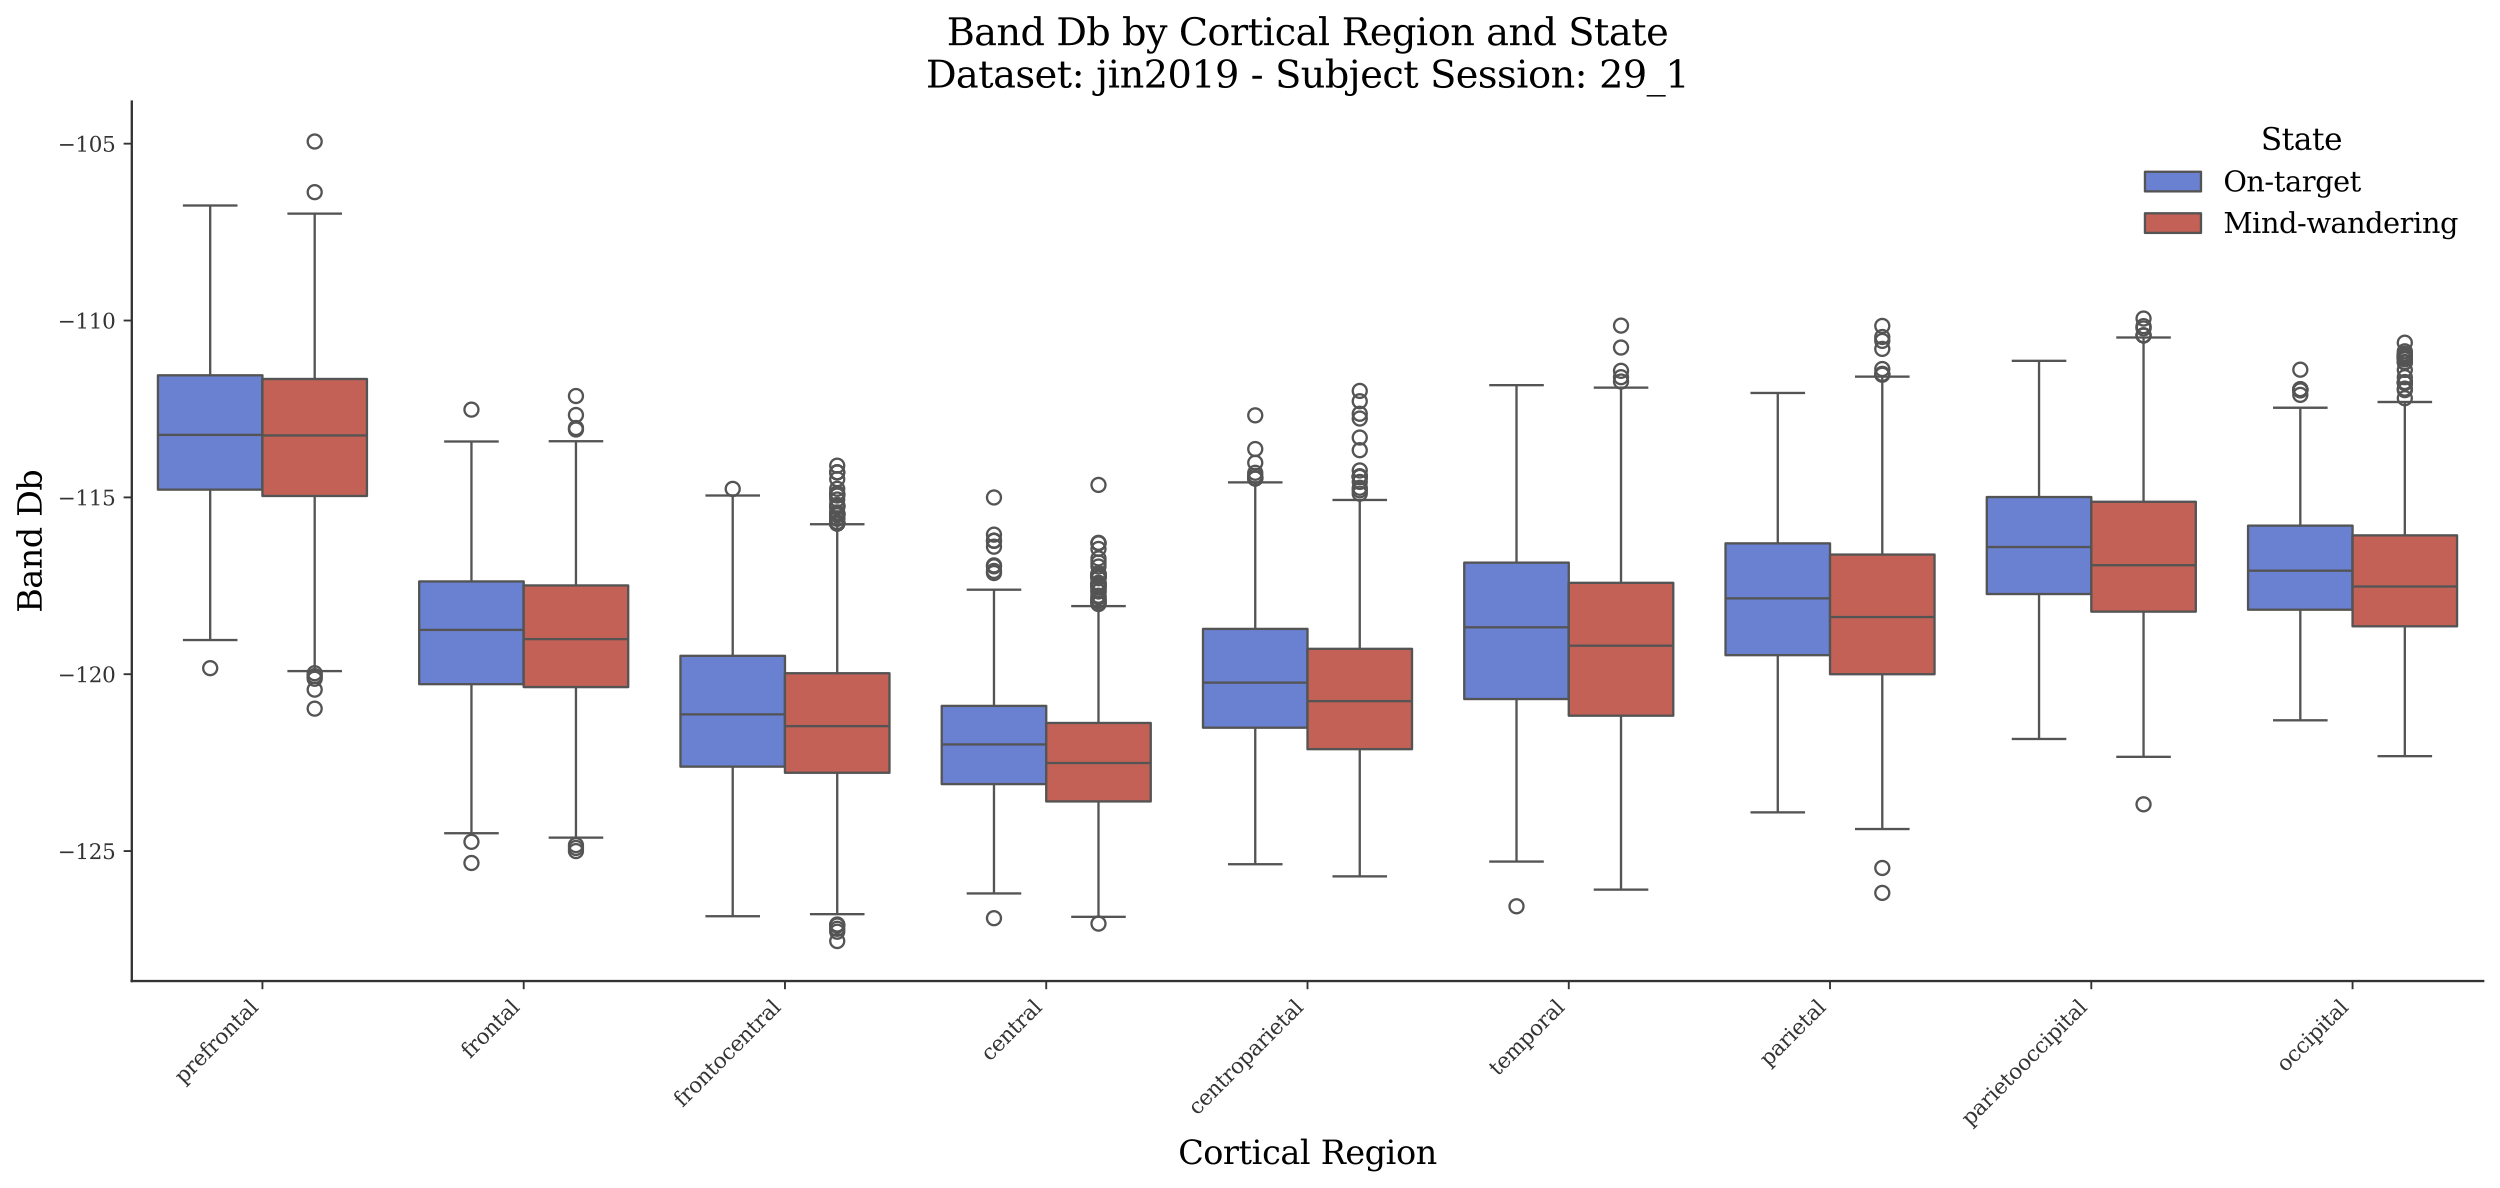 <?xml version="1.0" encoding="utf-8" standalone="no"?>
<!DOCTYPE svg PUBLIC "-//W3C//DTD SVG 1.1//EN"
  "http://www.w3.org/Graphics/SVG/1.1/DTD/svg11.dtd">
<svg xmlns:xlink="http://www.w3.org/1999/xlink" width="1071.11pt" height="509.014pt" viewBox="0 0 1071.11 509.014" xmlns="http://www.w3.org/2000/svg" version="1.1">
 <defs>
  <style type="text/css">*{stroke-linejoin: round; stroke-linecap: butt}</style>
 </defs>
 <g id="figure_1">
  <g id="patch_1">
   <path d="M 0 509.014 
L 1071.11 509.014 
L 1071.11 0 
L 0 0 
z
" style="fill: #ffffff"/>
  </g>
  <g id="axes_1">
   <g id="patch_2">
    <path d="M 56.47 420.314 
L 1063.91 420.314 
L 1063.91 43.502 
L 56.47 43.502 
z
" style="fill: #ffffff"/>
   </g>
   <g id="patch_3">
    <path d="M 112.439 -1529.578 
L 112.439 -1529.578 
L 112.439 -1529.578 
L 112.439 -1529.578 
z
" clip-path="url(#pda1732c6d4)" style="fill: #6a80d1; stroke: #545454; stroke-linejoin: miter"/>
   </g>
   <g id="patch_4">
    <path d="M 112.439 -1529.578 
L 112.439 -1529.578 
L 112.439 -1529.578 
L 112.439 -1529.578 
z
" clip-path="url(#pda1732c6d4)" style="fill: #c46156; stroke: #545454; stroke-linejoin: miter"/>
   </g>
   <g id="matplotlib.axis_1">
    <g id="xtick_1">
     <g id="line2d_1">
      <defs>
       <path id="mcc45d4c4e6" d="M 0 0 
L 0 3.5 
" style="stroke: #333333; stroke-width: 0.8"/>
      </defs>
      <g>
       <use xlink:href="#mcc45d4c4e6" x="112.439" y="420.314" style="fill: #333333; stroke: #333333; stroke-width: 0.8"/>
      </g>
     </g>
     <g id="text_1">
      <!-- prefrontal -->
      <g style="fill: #333333" transform="translate(78.518 464.747) rotate(-45) scale(0.09 -0.09)">
       <defs>
        <path id="DejaVuSerif-70" d="M 1313 1825 
L 1313 1497 
Q 1313 897 1542 583 
Q 1772 269 2209 269 
Q 2650 269 2876 622 
Q 3103 975 3103 1663 
Q 3103 2353 2876 2703 
Q 2650 3053 2209 3053 
Q 1772 3053 1542 2737 
Q 1313 2422 1313 1825 
z
M 738 2988 
L 184 2988 
L 184 3322 
L 1313 3322 
L 1313 2803 
Q 1481 3116 1742 3264 
Q 2003 3413 2388 3413 
Q 3000 3413 3387 2928 
Q 3775 2444 3775 1663 
Q 3775 881 3387 395 
Q 3000 -91 2388 -91 
Q 2003 -91 1742 57 
Q 1481 206 1313 519 
L 1313 -997 
L 1856 -997 
L 1856 -1331 
L 184 -1331 
L 184 -997 
L 738 -997 
L 738 2988 
z
" transform="scale(0.016)"/>
        <path id="DejaVuSerif-72" d="M 3059 3328 
L 3059 2497 
L 2728 2497 
Q 2713 2744 2591 2866 
Q 2469 2988 2234 2988 
Q 1809 2988 1582 2694 
Q 1356 2400 1356 1850 
L 1356 331 
L 2022 331 
L 2022 0 
L 263 0 
L 263 331 
L 781 331 
L 781 2994 
L 231 2994 
L 231 3322 
L 1356 3322 
L 1356 2731 
Q 1525 3078 1790 3245 
Q 2056 3413 2438 3413 
Q 2578 3413 2733 3391 
Q 2888 3369 3059 3328 
z
" transform="scale(0.016)"/>
        <path id="DejaVuSerif-65" d="M 3469 1600 
L 991 1600 
L 991 1575 
Q 991 903 1244 561 
Q 1497 219 1991 219 
Q 2369 219 2611 417 
Q 2853 616 2950 1006 
L 3413 1006 
Q 3275 459 2904 184 
Q 2534 -91 1931 -91 
Q 1203 -91 761 389 
Q 319 869 319 1663 
Q 319 2450 753 2931 
Q 1188 3413 1894 3413 
Q 2647 3413 3050 2948 
Q 3453 2484 3469 1600 
z
M 2791 1931 
Q 2772 2513 2545 2808 
Q 2319 3103 1894 3103 
Q 1497 3103 1269 2806 
Q 1041 2509 991 1931 
L 2791 1931 
z
" transform="scale(0.016)"/>
        <path id="DejaVuSerif-66" d="M 2753 4078 
L 2450 4078 
Q 2447 4313 2317 4434 
Q 2188 4556 1941 4556 
Q 1619 4556 1487 4379 
Q 1356 4203 1356 3750 
L 1356 3322 
L 2284 3322 
L 2284 2988 
L 1356 2988 
L 1356 331 
L 2094 331 
L 2094 0 
L 231 0 
L 231 331 
L 781 331 
L 781 2988 
L 231 2988 
L 231 3322 
L 781 3322 
L 781 3738 
Q 781 4294 1070 4578 
Q 1359 4863 1919 4863 
Q 2128 4863 2337 4825 
Q 2547 4788 2753 4709 
L 2753 4078 
z
" transform="scale(0.016)"/>
        <path id="DejaVuSerif-6f" d="M 1925 219 
Q 2388 219 2623 584 
Q 2859 950 2859 1663 
Q 2859 2375 2623 2739 
Q 2388 3103 1925 3103 
Q 1463 3103 1227 2739 
Q 991 2375 991 1663 
Q 991 950 1228 584 
Q 1466 219 1925 219 
z
M 1925 -91 
Q 1200 -91 759 389 
Q 319 869 319 1663 
Q 319 2456 758 2934 
Q 1197 3413 1925 3413 
Q 2653 3413 3092 2934 
Q 3531 2456 3531 1663 
Q 3531 869 3092 389 
Q 2653 -91 1925 -91 
z
" transform="scale(0.016)"/>
        <path id="DejaVuSerif-6e" d="M 263 0 
L 263 331 
L 781 331 
L 781 2988 
L 231 2988 
L 231 3322 
L 1356 3322 
L 1356 2731 
Q 1516 3069 1770 3241 
Q 2025 3413 2363 3413 
Q 2913 3413 3172 3097 
Q 3431 2781 3431 2113 
L 3431 331 
L 3944 331 
L 3944 0 
L 2356 0 
L 2356 331 
L 2853 331 
L 2853 1931 
Q 2853 2541 2703 2767 
Q 2553 2994 2175 2994 
Q 1775 2994 1565 2701 
Q 1356 2409 1356 1850 
L 1356 331 
L 1856 331 
L 1856 0 
L 263 0 
z
" transform="scale(0.016)"/>
        <path id="DejaVuSerif-74" d="M 691 2988 
L 184 2988 
L 184 3322 
L 691 3322 
L 691 4353 
L 1269 4353 
L 1269 3322 
L 2350 3322 
L 2350 2988 
L 1269 2988 
L 1269 878 
Q 1269 456 1350 337 
Q 1431 219 1650 219 
Q 1875 219 1978 351 
Q 2081 484 2088 781 
L 2522 781 
Q 2497 328 2275 118 
Q 2053 -91 1600 -91 
Q 1103 -91 897 129 
Q 691 350 691 878 
L 691 2988 
z
" transform="scale(0.016)"/>
        <path id="DejaVuSerif-61" d="M 2547 1044 
L 2547 1747 
L 1806 1747 
Q 1378 1747 1168 1562 
Q 959 1378 959 997 
Q 959 650 1171 447 
Q 1384 244 1747 244 
Q 2106 244 2326 466 
Q 2547 688 2547 1044 
z
M 3122 2075 
L 3122 331 
L 3634 331 
L 3634 0 
L 2547 0 
L 2547 359 
Q 2356 128 2106 18 
Q 1856 -91 1522 -91 
Q 969 -91 644 203 
Q 319 497 319 997 
Q 319 1513 691 1797 
Q 1063 2081 1741 2081 
L 2547 2081 
L 2547 2309 
Q 2547 2688 2317 2895 
Q 2088 3103 1672 3103 
Q 1328 3103 1125 2947 
Q 922 2791 872 2484 
L 575 2484 
L 575 3156 
Q 875 3284 1158 3348 
Q 1441 3413 1709 3413 
Q 2400 3413 2761 3070 
Q 3122 2728 3122 2075 
z
" transform="scale(0.016)"/>
        <path id="DejaVuSerif-6c" d="M 1313 331 
L 1856 331 
L 1856 0 
L 184 0 
L 184 331 
L 738 331 
L 738 4531 
L 184 4531 
L 184 4863 
L 1313 4863 
L 1313 331 
z
" transform="scale(0.016)"/>
       </defs>
       <use xlink:href="#DejaVuSerif-70"/>
       <use xlink:href="#DejaVuSerif-72" transform="translate(64.014 0)"/>
       <use xlink:href="#DejaVuSerif-65" transform="translate(111.816 0)"/>
       <use xlink:href="#DejaVuSerif-66" transform="translate(170.996 0)"/>
       <use xlink:href="#DejaVuSerif-72" transform="translate(208.008 0)"/>
       <use xlink:href="#DejaVuSerif-6f" transform="translate(255.811 0)"/>
       <use xlink:href="#DejaVuSerif-6e" transform="translate(316.016 0)"/>
       <use xlink:href="#DejaVuSerif-74" transform="translate(380.42 0)"/>
       <use xlink:href="#DejaVuSerif-61" transform="translate(420.605 0)"/>
       <use xlink:href="#DejaVuSerif-6c" transform="translate(480.225 0)"/>
      </g>
     </g>
    </g>
    <g id="xtick_2">
     <g id="line2d_2">
      <g>
       <use xlink:href="#mcc45d4c4e6" x="224.377" y="420.314" style="fill: #333333; stroke: #333333; stroke-width: 0.8"/>
      </g>
     </g>
     <g id="text_2">
      <!-- frontal -->
      <g style="fill: #333333" transform="translate(201.338 453.865) rotate(-45) scale(0.09 -0.09)">
       <use xlink:href="#DejaVuSerif-66"/>
       <use xlink:href="#DejaVuSerif-72" transform="translate(37.012 0)"/>
       <use xlink:href="#DejaVuSerif-6f" transform="translate(84.814 0)"/>
       <use xlink:href="#DejaVuSerif-6e" transform="translate(145.02 0)"/>
       <use xlink:href="#DejaVuSerif-74" transform="translate(209.424 0)"/>
       <use xlink:href="#DejaVuSerif-61" transform="translate(249.609 0)"/>
       <use xlink:href="#DejaVuSerif-6c" transform="translate(309.229 0)"/>
      </g>
     </g>
    </g>
    <g id="xtick_3">
     <g id="line2d_3">
      <g>
       <use xlink:href="#mcc45d4c4e6" x="336.314" y="420.314" style="fill: #333333; stroke: #333333; stroke-width: 0.8"/>
      </g>
     </g>
     <g id="text_3">
      <!-- frontocentral -->
      <g style="fill: #333333" transform="translate(292.416 474.725) rotate(-45) scale(0.09 -0.09)">
       <defs>
        <path id="DejaVuSerif-63" d="M 3291 997 
Q 3169 466 2822 187 
Q 2475 -91 1925 -91 
Q 1200 -91 759 389 
Q 319 869 319 1663 
Q 319 2459 759 2936 
Q 1200 3413 1925 3413 
Q 2241 3413 2553 3339 
Q 2866 3266 3181 3116 
L 3181 2266 
L 2847 2266 
Q 2781 2703 2561 2903 
Q 2341 3103 1931 3103 
Q 1466 3103 1228 2742 
Q 991 2381 991 1663 
Q 991 944 1227 581 
Q 1463 219 1931 219 
Q 2303 219 2525 412 
Q 2747 606 2828 997 
L 3291 997 
z
" transform="scale(0.016)"/>
       </defs>
       <use xlink:href="#DejaVuSerif-66"/>
       <use xlink:href="#DejaVuSerif-72" transform="translate(37.012 0)"/>
       <use xlink:href="#DejaVuSerif-6f" transform="translate(84.814 0)"/>
       <use xlink:href="#DejaVuSerif-6e" transform="translate(145.02 0)"/>
       <use xlink:href="#DejaVuSerif-74" transform="translate(209.424 0)"/>
       <use xlink:href="#DejaVuSerif-6f" transform="translate(249.609 0)"/>
       <use xlink:href="#DejaVuSerif-63" transform="translate(309.814 0)"/>
       <use xlink:href="#DejaVuSerif-65" transform="translate(365.82 0)"/>
       <use xlink:href="#DejaVuSerif-6e" transform="translate(425 0)"/>
       <use xlink:href="#DejaVuSerif-74" transform="translate(489.404 0)"/>
       <use xlink:href="#DejaVuSerif-72" transform="translate(529.59 0)"/>
       <use xlink:href="#DejaVuSerif-61" transform="translate(577.393 0)"/>
       <use xlink:href="#DejaVuSerif-6c" transform="translate(637.012 0)"/>
      </g>
     </g>
    </g>
    <g id="xtick_4">
     <g id="line2d_4">
      <g>
       <use xlink:href="#mcc45d4c4e6" x="448.252" y="420.314" style="fill: #333333; stroke: #333333; stroke-width: 0.8"/>
      </g>
     </g>
     <g id="text_4">
      <!-- central -->
      <g style="fill: #333333" transform="translate(424.07 455.008) rotate(-45) scale(0.09 -0.09)">
       <use xlink:href="#DejaVuSerif-63"/>
       <use xlink:href="#DejaVuSerif-65" transform="translate(56.006 0)"/>
       <use xlink:href="#DejaVuSerif-6e" transform="translate(115.186 0)"/>
       <use xlink:href="#DejaVuSerif-74" transform="translate(179.59 0)"/>
       <use xlink:href="#DejaVuSerif-72" transform="translate(219.775 0)"/>
       <use xlink:href="#DejaVuSerif-61" transform="translate(267.578 0)"/>
       <use xlink:href="#DejaVuSerif-6c" transform="translate(327.197 0)"/>
      </g>
     </g>
    </g>
    <g id="xtick_5">
     <g id="line2d_5">
      <g>
       <use xlink:href="#mcc45d4c4e6" x="560.19" y="420.314" style="fill: #333333; stroke: #333333; stroke-width: 0.8"/>
      </g>
     </g>
     <g id="text_5">
      <!-- centroparietal -->
      <g style="fill: #333333" transform="translate(512.907 478.11) rotate(-45) scale(0.09 -0.09)">
       <defs>
        <path id="DejaVuSerif-69" d="M 622 4353 
Q 622 4497 726 4603 
Q 831 4709 978 4709 
Q 1122 4709 1226 4603 
Q 1331 4497 1331 4353 
Q 1331 4206 1228 4103 
Q 1125 4000 978 4000 
Q 831 4000 726 4103 
Q 622 4206 622 4353 
z
M 1356 331 
L 1900 331 
L 1900 0 
L 231 0 
L 231 331 
L 781 331 
L 781 2988 
L 231 2988 
L 231 3322 
L 1356 3322 
L 1356 331 
z
" transform="scale(0.016)"/>
       </defs>
       <use xlink:href="#DejaVuSerif-63"/>
       <use xlink:href="#DejaVuSerif-65" transform="translate(56.006 0)"/>
       <use xlink:href="#DejaVuSerif-6e" transform="translate(115.186 0)"/>
       <use xlink:href="#DejaVuSerif-74" transform="translate(179.59 0)"/>
       <use xlink:href="#DejaVuSerif-72" transform="translate(219.775 0)"/>
       <use xlink:href="#DejaVuSerif-6f" transform="translate(267.578 0)"/>
       <use xlink:href="#DejaVuSerif-70" transform="translate(327.783 0)"/>
       <use xlink:href="#DejaVuSerif-61" transform="translate(391.797 0)"/>
       <use xlink:href="#DejaVuSerif-72" transform="translate(451.416 0)"/>
       <use xlink:href="#DejaVuSerif-69" transform="translate(499.219 0)"/>
       <use xlink:href="#DejaVuSerif-65" transform="translate(531.201 0)"/>
       <use xlink:href="#DejaVuSerif-74" transform="translate(590.381 0)"/>
       <use xlink:href="#DejaVuSerif-61" transform="translate(630.566 0)"/>
       <use xlink:href="#DejaVuSerif-6c" transform="translate(690.186 0)"/>
      </g>
     </g>
    </g>
    <g id="xtick_6">
     <g id="line2d_6">
      <g>
       <use xlink:href="#mcc45d4c4e6" x="672.128" y="420.314" style="fill: #333333; stroke: #333333; stroke-width: 0.8"/>
      </g>
     </g>
     <g id="text_6">
      <!-- temporal -->
      <g style="fill: #333333" transform="translate(641.668 461.286) rotate(-45) scale(0.09 -0.09)">
       <defs>
        <path id="DejaVuSerif-6d" d="M 3316 2675 
Q 3481 3041 3739 3227 
Q 3997 3413 4341 3413 
Q 4863 3413 5119 3089 
Q 5375 2766 5375 2113 
L 5375 331 
L 5894 331 
L 5894 0 
L 4300 0 
L 4300 331 
L 4800 331 
L 4800 2047 
Q 4800 2556 4650 2772 
Q 4500 2988 4153 2988 
Q 3769 2988 3567 2697 
Q 3366 2406 3366 1850 
L 3366 331 
L 3866 331 
L 3866 0 
L 2291 0 
L 2291 331 
L 2791 331 
L 2791 2069 
Q 2791 2566 2641 2777 
Q 2491 2988 2144 2988 
Q 1759 2988 1557 2697 
Q 1356 2406 1356 1850 
L 1356 331 
L 1856 331 
L 1856 0 
L 263 0 
L 263 331 
L 781 331 
L 781 2994 
L 231 2994 
L 231 3322 
L 1356 3322 
L 1356 2731 
Q 1516 3063 1762 3238 
Q 2009 3413 2322 3413 
Q 2709 3413 2968 3220 
Q 3228 3028 3316 2675 
z
" transform="scale(0.016)"/>
       </defs>
       <use xlink:href="#DejaVuSerif-74"/>
       <use xlink:href="#DejaVuSerif-65" transform="translate(40.186 0)"/>
       <use xlink:href="#DejaVuSerif-6d" transform="translate(99.365 0)"/>
       <use xlink:href="#DejaVuSerif-70" transform="translate(194.189 0)"/>
       <use xlink:href="#DejaVuSerif-6f" transform="translate(258.203 0)"/>
       <use xlink:href="#DejaVuSerif-72" transform="translate(318.408 0)"/>
       <use xlink:href="#DejaVuSerif-61" transform="translate(366.211 0)"/>
       <use xlink:href="#DejaVuSerif-6c" transform="translate(425.83 0)"/>
      </g>
     </g>
    </g>
    <g id="xtick_7">
     <g id="line2d_7">
      <g>
       <use xlink:href="#mcc45d4c4e6" x="784.065" y="420.314" style="fill: #333333; stroke: #333333; stroke-width: 0.8"/>
      </g>
     </g>
     <g id="text_7">
      <!-- parietal -->
      <g style="fill: #333333" transform="translate(757.642 457.25) rotate(-45) scale(0.09 -0.09)">
       <use xlink:href="#DejaVuSerif-70"/>
       <use xlink:href="#DejaVuSerif-61" transform="translate(64.014 0)"/>
       <use xlink:href="#DejaVuSerif-72" transform="translate(123.633 0)"/>
       <use xlink:href="#DejaVuSerif-69" transform="translate(171.436 0)"/>
       <use xlink:href="#DejaVuSerif-65" transform="translate(203.418 0)"/>
       <use xlink:href="#DejaVuSerif-74" transform="translate(262.598 0)"/>
       <use xlink:href="#DejaVuSerif-61" transform="translate(302.783 0)"/>
       <use xlink:href="#DejaVuSerif-6c" transform="translate(362.402 0)"/>
      </g>
     </g>
    </g>
    <g id="xtick_8">
     <g id="line2d_8">
      <g>
       <use xlink:href="#mcc45d4c4e6" x="896.003" y="420.314" style="fill: #333333; stroke: #333333; stroke-width: 0.8"/>
      </g>
     </g>
     <g id="text_8">
      <!-- parietooccipital -->
      <g style="fill: #333333" transform="translate(844.087 482.742) rotate(-45) scale(0.09 -0.09)">
       <use xlink:href="#DejaVuSerif-70"/>
       <use xlink:href="#DejaVuSerif-61" transform="translate(64.014 0)"/>
       <use xlink:href="#DejaVuSerif-72" transform="translate(123.633 0)"/>
       <use xlink:href="#DejaVuSerif-69" transform="translate(171.436 0)"/>
       <use xlink:href="#DejaVuSerif-65" transform="translate(203.418 0)"/>
       <use xlink:href="#DejaVuSerif-74" transform="translate(262.598 0)"/>
       <use xlink:href="#DejaVuSerif-6f" transform="translate(302.783 0)"/>
       <use xlink:href="#DejaVuSerif-6f" transform="translate(362.988 0)"/>
       <use xlink:href="#DejaVuSerif-63" transform="translate(423.193 0)"/>
       <use xlink:href="#DejaVuSerif-63" transform="translate(479.199 0)"/>
       <use xlink:href="#DejaVuSerif-69" transform="translate(535.205 0)"/>
       <use xlink:href="#DejaVuSerif-70" transform="translate(567.188 0)"/>
       <use xlink:href="#DejaVuSerif-69" transform="translate(631.201 0)"/>
       <use xlink:href="#DejaVuSerif-74" transform="translate(663.184 0)"/>
       <use xlink:href="#DejaVuSerif-61" transform="translate(703.369 0)"/>
       <use xlink:href="#DejaVuSerif-6c" transform="translate(762.988 0)"/>
      </g>
     </g>
    </g>
    <g id="xtick_9">
     <g id="line2d_9">
      <g>
       <use xlink:href="#mcc45d4c4e6" x="1007.941" y="420.314" style="fill: #333333; stroke: #333333; stroke-width: 0.8"/>
      </g>
     </g>
     <g id="text_9">
      <!-- occipital -->
      <g style="fill: #333333" transform="translate(979.126 459.641) rotate(-45) scale(0.09 -0.09)">
       <use xlink:href="#DejaVuSerif-6f"/>
       <use xlink:href="#DejaVuSerif-63" transform="translate(60.205 0)"/>
       <use xlink:href="#DejaVuSerif-63" transform="translate(116.211 0)"/>
       <use xlink:href="#DejaVuSerif-69" transform="translate(172.217 0)"/>
       <use xlink:href="#DejaVuSerif-70" transform="translate(204.199 0)"/>
       <use xlink:href="#DejaVuSerif-69" transform="translate(268.213 0)"/>
       <use xlink:href="#DejaVuSerif-74" transform="translate(300.195 0)"/>
       <use xlink:href="#DejaVuSerif-61" transform="translate(340.381 0)"/>
       <use xlink:href="#DejaVuSerif-6c" transform="translate(400 0)"/>
      </g>
     </g>
    </g>
    <g id="text_10">
     <!-- Cortical Region -->
     <g transform="translate(504.808 498.704) scale(0.14 -0.14)">
      <defs>
       <path id="DejaVuSerif-43" d="M 4513 1234 
Q 4306 581 3820 245 
Q 3334 -91 2591 -91 
Q 2134 -91 1743 65 
Q 1353 222 1050 525 
Q 700 875 529 1320 
Q 359 1766 359 2328 
Q 359 3416 987 4083 
Q 1616 4750 2644 4750 
Q 3025 4750 3456 4650 
Q 3888 4550 4384 4347 
L 4384 3272 
L 4031 3272 
Q 3916 3859 3567 4137 
Q 3219 4416 2591 4416 
Q 1844 4416 1459 3886 
Q 1075 3356 1075 2328 
Q 1075 1303 1459 773 
Q 1844 244 2591 244 
Q 3113 244 3450 492 
Q 3788 741 3938 1234 
L 4513 1234 
z
" transform="scale(0.016)"/>
       <path id="DejaVuSerif-20" transform="scale(0.016)"/>
       <path id="DejaVuSerif-52" d="M 3066 2316 
Q 3284 2256 3442 2114 
Q 3600 1972 3725 1716 
L 4403 331 
L 4972 331 
L 4972 0 
L 3872 0 
L 3144 1484 
Q 2934 1916 2759 2042 
Q 2584 2169 2278 2169 
L 1581 2169 
L 1581 331 
L 2241 331 
L 2241 0 
L 353 0 
L 353 331 
L 947 331 
L 947 4331 
L 353 4331 
L 353 4666 
L 2719 4666 
Q 3400 4666 3770 4341 
Q 4141 4016 4141 3419 
Q 4141 2938 3870 2661 
Q 3600 2384 3066 2316 
z
M 1581 2503 
L 2503 2503 
Q 2975 2503 3200 2726 
Q 3425 2950 3425 3419 
Q 3425 3888 3200 4109 
Q 2975 4331 2503 4331 
L 1581 4331 
L 1581 2503 
z
" transform="scale(0.016)"/>
       <path id="DejaVuSerif-67" d="M 3359 2988 
L 3359 72 
Q 3359 -644 2965 -1033 
Q 2572 -1422 1844 -1422 
Q 1516 -1422 1216 -1362 
Q 916 -1303 641 -1184 
L 641 -488 
L 941 -488 
Q 997 -813 1206 -963 
Q 1416 -1113 1806 -1113 
Q 2313 -1113 2548 -827 
Q 2784 -541 2784 72 
L 2784 519 
Q 2616 206 2355 57 
Q 2094 -91 1709 -91 
Q 1097 -91 708 395 
Q 319 881 319 1663 
Q 319 2444 706 2928 
Q 1094 3413 1709 3413 
Q 2094 3413 2355 3264 
Q 2616 3116 2784 2803 
L 2784 3322 
L 3909 3322 
L 3909 2988 
L 3359 2988 
z
M 2784 1825 
Q 2784 2422 2554 2737 
Q 2325 3053 1888 3053 
Q 1444 3053 1217 2703 
Q 991 2353 991 1663 
Q 991 975 1217 622 
Q 1444 269 1888 269 
Q 2325 269 2554 583 
Q 2784 897 2784 1497 
L 2784 1825 
z
" transform="scale(0.016)"/>
      </defs>
      <use xlink:href="#DejaVuSerif-43"/>
      <use xlink:href="#DejaVuSerif-6f" transform="translate(76.514 0)"/>
      <use xlink:href="#DejaVuSerif-72" transform="translate(136.719 0)"/>
      <use xlink:href="#DejaVuSerif-74" transform="translate(184.521 0)"/>
      <use xlink:href="#DejaVuSerif-69" transform="translate(224.707 0)"/>
      <use xlink:href="#DejaVuSerif-63" transform="translate(256.689 0)"/>
      <use xlink:href="#DejaVuSerif-61" transform="translate(312.695 0)"/>
      <use xlink:href="#DejaVuSerif-6c" transform="translate(372.314 0)"/>
      <use xlink:href="#DejaVuSerif-20" transform="translate(404.297 0)"/>
      <use xlink:href="#DejaVuSerif-52" transform="translate(436.084 0)"/>
      <use xlink:href="#DejaVuSerif-65" transform="translate(511.377 0)"/>
      <use xlink:href="#DejaVuSerif-67" transform="translate(570.557 0)"/>
      <use xlink:href="#DejaVuSerif-69" transform="translate(634.57 0)"/>
      <use xlink:href="#DejaVuSerif-6f" transform="translate(666.553 0)"/>
      <use xlink:href="#DejaVuSerif-6e" transform="translate(726.758 0)"/>
     </g>
    </g>
   </g>
   <g id="matplotlib.axis_2">
    <g id="ytick_1">
     <g id="line2d_10">
      <defs>
       <path id="mc1cb00d74f" d="M 0 0 
L -3.5 0 
" style="stroke: #333333; stroke-width: 0.8"/>
      </defs>
      <g>
       <use xlink:href="#mc1cb00d74f" x="56.47" y="364.63" style="fill: #333333; stroke: #333333; stroke-width: 0.8"/>
      </g>
     </g>
     <g id="text_11">
      <!-- −125 -->
      <g style="fill: #333333" transform="translate(24.749 368.05) scale(0.09 -0.09)">
       <defs>
        <path id="DejaVuSerif-2212" d="M 678 2259 
L 4684 2259 
L 4684 1753 
L 678 1753 
L 678 2259 
z
" transform="scale(0.016)"/>
        <path id="DejaVuSerif-31" d="M 909 0 
L 909 331 
L 1722 331 
L 1722 4213 
L 781 3603 
L 781 4013 
L 1919 4750 
L 2350 4750 
L 2350 331 
L 3163 331 
L 3163 0 
L 909 0 
z
" transform="scale(0.016)"/>
        <path id="DejaVuSerif-32" d="M 819 3553 
L 469 3553 
L 469 4384 
Q 803 4563 1142 4656 
Q 1481 4750 1806 4750 
Q 2534 4750 2956 4397 
Q 3378 4044 3378 3438 
Q 3378 2753 2422 1800 
Q 2347 1728 2309 1691 
L 1131 513 
L 3078 513 
L 3078 1088 
L 3444 1088 
L 3444 0 
L 434 0 
L 434 341 
L 1850 1753 
Q 2319 2222 2519 2614 
Q 2719 3006 2719 3438 
Q 2719 3909 2473 4175 
Q 2228 4441 1797 4441 
Q 1350 4441 1106 4219 
Q 863 3997 819 3553 
z
" transform="scale(0.016)"/>
        <path id="DejaVuSerif-35" d="M 3219 4666 
L 3219 4153 
L 1081 4153 
L 1081 2816 
Q 1244 2928 1461 2984 
Q 1678 3041 1947 3041 
Q 2703 3041 3140 2622 
Q 3578 2203 3578 1478 
Q 3578 738 3136 323 
Q 2694 -91 1894 -91 
Q 1572 -91 1234 -12 
Q 897 66 544 225 
L 544 1131 
L 897 1131 
Q 925 688 1179 453 
Q 1434 219 1894 219 
Q 2388 219 2653 544 
Q 2919 869 2919 1478 
Q 2919 2084 2655 2407 
Q 2391 2731 1894 2731 
Q 1613 2731 1398 2631 
Q 1184 2531 1019 2322 
L 750 2322 
L 750 4666 
L 3219 4666 
z
" transform="scale(0.016)"/>
       </defs>
       <use xlink:href="#DejaVuSerif-2212"/>
       <use xlink:href="#DejaVuSerif-31" transform="translate(83.789 0)"/>
       <use xlink:href="#DejaVuSerif-32" transform="translate(147.412 0)"/>
       <use xlink:href="#DejaVuSerif-35" transform="translate(211.035 0)"/>
      </g>
     </g>
    </g>
    <g id="ytick_2">
     <g id="line2d_11">
      <g>
       <use xlink:href="#mc1cb00d74f" x="56.47" y="288.862" style="fill: #333333; stroke: #333333; stroke-width: 0.8"/>
      </g>
     </g>
     <g id="text_12">
      <!-- −120 -->
      <g style="fill: #333333" transform="translate(24.749 292.281) scale(0.09 -0.09)">
       <defs>
        <path id="DejaVuSerif-30" d="M 2034 219 
Q 2513 219 2750 744 
Q 2988 1269 2988 2328 
Q 2988 3391 2750 3916 
Q 2513 4441 2034 4441 
Q 1556 4441 1318 3916 
Q 1081 3391 1081 2328 
Q 1081 1269 1318 744 
Q 1556 219 2034 219 
z
M 2034 -91 
Q 1275 -91 848 546 
Q 422 1184 422 2328 
Q 422 3475 848 4112 
Q 1275 4750 2034 4750 
Q 2797 4750 3222 4112 
Q 3647 3475 3647 2328 
Q 3647 1184 3222 546 
Q 2797 -91 2034 -91 
z
" transform="scale(0.016)"/>
       </defs>
       <use xlink:href="#DejaVuSerif-2212"/>
       <use xlink:href="#DejaVuSerif-31" transform="translate(83.789 0)"/>
       <use xlink:href="#DejaVuSerif-32" transform="translate(147.412 0)"/>
       <use xlink:href="#DejaVuSerif-30" transform="translate(211.035 0)"/>
      </g>
     </g>
    </g>
    <g id="ytick_3">
     <g id="line2d_12">
      <g>
       <use xlink:href="#mc1cb00d74f" x="56.47" y="213.094" style="fill: #333333; stroke: #333333; stroke-width: 0.8"/>
      </g>
     </g>
     <g id="text_13">
      <!-- −115 -->
      <g style="fill: #333333" transform="translate(24.749 216.513) scale(0.09 -0.09)">
       <use xlink:href="#DejaVuSerif-2212"/>
       <use xlink:href="#DejaVuSerif-31" transform="translate(83.789 0)"/>
       <use xlink:href="#DejaVuSerif-31" transform="translate(147.412 0)"/>
       <use xlink:href="#DejaVuSerif-35" transform="translate(211.035 0)"/>
      </g>
     </g>
    </g>
    <g id="ytick_4">
     <g id="line2d_13">
      <g>
       <use xlink:href="#mc1cb00d74f" x="56.47" y="137.325" style="fill: #333333; stroke: #333333; stroke-width: 0.8"/>
      </g>
     </g>
     <g id="text_14">
      <!-- −110 -->
      <g style="fill: #333333" transform="translate(24.749 140.745) scale(0.09 -0.09)">
       <use xlink:href="#DejaVuSerif-2212"/>
       <use xlink:href="#DejaVuSerif-31" transform="translate(83.789 0)"/>
       <use xlink:href="#DejaVuSerif-31" transform="translate(147.412 0)"/>
       <use xlink:href="#DejaVuSerif-30" transform="translate(211.035 0)"/>
      </g>
     </g>
    </g>
    <g id="ytick_5">
     <g id="line2d_14">
      <g>
       <use xlink:href="#mc1cb00d74f" x="56.47" y="61.557" style="fill: #333333; stroke: #333333; stroke-width: 0.8"/>
      </g>
     </g>
     <g id="text_15">
      <!-- −105 -->
      <g style="fill: #333333" transform="translate(24.749 64.976) scale(0.09 -0.09)">
       <use xlink:href="#DejaVuSerif-2212"/>
       <use xlink:href="#DejaVuSerif-31" transform="translate(83.789 0)"/>
       <use xlink:href="#DejaVuSerif-30" transform="translate(147.412 0)"/>
       <use xlink:href="#DejaVuSerif-35" transform="translate(211.035 0)"/>
      </g>
     </g>
    </g>
    <g id="text_16">
     <!-- Band Db -->
     <g transform="translate(17.838 262.533) rotate(-90) scale(0.14 -0.14)">
      <defs>
       <path id="DejaVuSerif-42" d="M 1581 331 
L 2516 331 
Q 3078 331 3337 575 
Q 3597 819 3597 1350 
Q 3597 1878 3339 2120 
Q 3081 2363 2516 2363 
L 1581 2363 
L 1581 331 
z
M 1581 2694 
L 2375 2694 
Q 2888 2694 3123 2891 
Q 3359 3088 3359 3513 
Q 3359 3941 3123 4136 
Q 2888 4331 2375 4331 
L 1581 4331 
L 1581 2694 
z
M 353 0 
L 353 331 
L 947 331 
L 947 4331 
L 353 4331 
L 353 4666 
L 2656 4666 
Q 3363 4666 3720 4377 
Q 4078 4088 4078 3513 
Q 4078 3097 3829 2850 
Q 3581 2603 3103 2547 
Q 3697 2472 4005 2167 
Q 4313 1863 4313 1350 
Q 4313 656 3875 328 
Q 3438 0 2509 0 
L 353 0 
z
" transform="scale(0.016)"/>
       <path id="DejaVuSerif-64" d="M 3359 331 
L 3909 331 
L 3909 0 
L 2784 0 
L 2784 519 
Q 2616 206 2355 57 
Q 2094 -91 1709 -91 
Q 1097 -91 708 395 
Q 319 881 319 1663 
Q 319 2444 706 2928 
Q 1094 3413 1709 3413 
Q 2094 3413 2355 3264 
Q 2616 3116 2784 2803 
L 2784 4531 
L 2241 4531 
L 2241 4863 
L 3359 4863 
L 3359 331 
z
M 2784 1497 
L 2784 1825 
Q 2784 2422 2554 2737 
Q 2325 3053 1888 3053 
Q 1444 3053 1217 2703 
Q 991 2353 991 1663 
Q 991 975 1217 622 
Q 1444 269 1888 269 
Q 2325 269 2554 583 
Q 2784 897 2784 1497 
z
" transform="scale(0.016)"/>
       <path id="DejaVuSerif-44" d="M 1581 331 
L 2163 331 
Q 3072 331 3558 850 
Q 4044 1369 4044 2338 
Q 4044 3306 3559 3818 
Q 3075 4331 2163 4331 
L 1581 4331 
L 1581 331 
z
M 353 0 
L 353 331 
L 947 331 
L 947 4331 
L 353 4331 
L 353 4666 
L 2209 4666 
Q 3416 4666 4089 4050 
Q 4763 3434 4763 2338 
Q 4763 1238 4088 619 
Q 3413 0 2209 0 
L 353 0 
z
" transform="scale(0.016)"/>
       <path id="DejaVuSerif-62" d="M 738 331 
L 738 4531 
L 184 4531 
L 184 4863 
L 1313 4863 
L 1313 2803 
Q 1481 3116 1742 3264 
Q 2003 3413 2388 3413 
Q 3000 3413 3387 2928 
Q 3775 2444 3775 1663 
Q 3775 881 3387 395 
Q 3000 -91 2388 -91 
Q 2003 -91 1742 57 
Q 1481 206 1313 519 
L 1313 0 
L 184 0 
L 184 331 
L 738 331 
z
M 1313 1497 
Q 1313 897 1542 583 
Q 1772 269 2209 269 
Q 2650 269 2876 622 
Q 3103 975 3103 1663 
Q 3103 2353 2876 2703 
Q 2650 3053 2209 3053 
Q 1772 3053 1542 2737 
Q 1313 2422 1313 1825 
L 1313 1497 
z
" transform="scale(0.016)"/>
      </defs>
      <use xlink:href="#DejaVuSerif-42"/>
      <use xlink:href="#DejaVuSerif-61" transform="translate(73.486 0)"/>
      <use xlink:href="#DejaVuSerif-6e" transform="translate(133.105 0)"/>
      <use xlink:href="#DejaVuSerif-64" transform="translate(197.51 0)"/>
      <use xlink:href="#DejaVuSerif-20" transform="translate(261.523 0)"/>
      <use xlink:href="#DejaVuSerif-44" transform="translate(293.311 0)"/>
      <use xlink:href="#DejaVuSerif-62" transform="translate(373.486 0)"/>
     </g>
    </g>
   </g>
   <g id="patch_5">
    <path d="M 67.664 209.787 
L 112.439 209.787 
L 112.439 160.791 
L 67.664 160.791 
L 67.664 209.787 
z
" clip-path="url(#pda1732c6d4)" style="fill: #6a80d1; stroke: #545454; stroke-linejoin: miter"/>
   </g>
   <g id="line2d_15">
    <path d="M 90.051 209.787 
L 90.051 274.226 
" clip-path="url(#pda1732c6d4)" style="fill: none; stroke: #545454"/>
   </g>
   <g id="line2d_16">
    <path d="M 90.051 160.791 
L 90.051 88.047 
" clip-path="url(#pda1732c6d4)" style="fill: none; stroke: #545454"/>
   </g>
   <g id="line2d_17">
    <path d="M 78.857 274.226 
L 101.245 274.226 
" clip-path="url(#pda1732c6d4)" style="fill: none; stroke: #545454; stroke-linecap: square"/>
   </g>
   <g id="line2d_18">
    <path d="M 78.857 88.047 
L 101.245 88.047 
" clip-path="url(#pda1732c6d4)" style="fill: none; stroke: #545454; stroke-linecap: square"/>
   </g>
   <g id="line2d_19">
    <defs>
     <path id="m8acafd95bc" d="M 0 3 
C 0.796 3 1.559 2.684 2.121 2.121 
C 2.684 1.559 3 0.796 3 0 
C 3 -0.796 2.684 -1.559 2.121 -2.121 
C 1.559 -2.684 0.796 -3 0 -3 
C -0.796 -3 -1.559 -2.684 -2.121 -2.121 
C -2.684 -1.559 -3 -0.796 -3 0 
C -3 0.796 -2.684 1.559 -2.121 2.121 
C -1.559 2.684 -0.796 3 0 3 
z
" style="stroke: #545454"/>
    </defs>
    <g clip-path="url(#pda1732c6d4)">
     <use xlink:href="#m8acafd95bc" x="90.051" y="286.272" style="fill-opacity: 0; stroke: #545454"/>
    </g>
   </g>
   <g id="patch_6">
    <path d="M 179.601 293.123 
L 224.377 293.123 
L 224.377 249.112 
L 179.601 249.112 
L 179.601 293.123 
z
" clip-path="url(#pda1732c6d4)" style="fill: #6a80d1; stroke: #545454; stroke-linejoin: miter"/>
   </g>
   <g id="line2d_20">
    <path d="M 201.989 293.123 
L 201.989 356.981 
" clip-path="url(#pda1732c6d4)" style="fill: none; stroke: #545454"/>
   </g>
   <g id="line2d_21">
    <path d="M 201.989 249.112 
L 201.989 189.154 
" clip-path="url(#pda1732c6d4)" style="fill: none; stroke: #545454"/>
   </g>
   <g id="line2d_22">
    <path d="M 190.795 356.981 
L 213.183 356.981 
" clip-path="url(#pda1732c6d4)" style="fill: none; stroke: #545454; stroke-linecap: square"/>
   </g>
   <g id="line2d_23">
    <path d="M 190.795 189.154 
L 213.183 189.154 
" clip-path="url(#pda1732c6d4)" style="fill: none; stroke: #545454; stroke-linecap: square"/>
   </g>
   <g id="line2d_24">
    <g clip-path="url(#pda1732c6d4)">
     <use xlink:href="#m8acafd95bc" x="201.989" y="360.675" style="fill-opacity: 0; stroke: #545454"/>
     <use xlink:href="#m8acafd95bc" x="201.989" y="369.74" style="fill-opacity: 0; stroke: #545454"/>
     <use xlink:href="#m8acafd95bc" x="201.989" y="175.501" style="fill-opacity: 0; stroke: #545454"/>
    </g>
   </g>
   <g id="patch_7">
    <path d="M 291.539 328.473 
L 336.314 328.473 
L 336.314 280.988 
L 291.539 280.988 
L 291.539 328.473 
z
" clip-path="url(#pda1732c6d4)" style="fill: #6a80d1; stroke: #545454; stroke-linejoin: miter"/>
   </g>
   <g id="line2d_25">
    <path d="M 313.927 328.473 
L 313.927 392.566 
" clip-path="url(#pda1732c6d4)" style="fill: none; stroke: #545454"/>
   </g>
   <g id="line2d_26">
    <path d="M 313.927 280.988 
L 313.927 212.294 
" clip-path="url(#pda1732c6d4)" style="fill: none; stroke: #545454"/>
   </g>
   <g id="line2d_27">
    <path d="M 302.733 392.566 
L 325.121 392.566 
" clip-path="url(#pda1732c6d4)" style="fill: none; stroke: #545454; stroke-linecap: square"/>
   </g>
   <g id="line2d_28">
    <path d="M 302.733 212.294 
L 325.121 212.294 
" clip-path="url(#pda1732c6d4)" style="fill: none; stroke: #545454; stroke-linecap: square"/>
   </g>
   <g id="line2d_29">
    <g clip-path="url(#pda1732c6d4)">
     <use xlink:href="#m8acafd95bc" x="313.927" y="209.457" style="fill-opacity: 0; stroke: #545454"/>
    </g>
   </g>
   <g id="patch_8">
    <path d="M 403.477 335.93 
L 448.252 335.93 
L 448.252 302.433 
L 403.477 302.433 
L 403.477 335.93 
z
" clip-path="url(#pda1732c6d4)" style="fill: #6a80d1; stroke: #545454; stroke-linejoin: miter"/>
   </g>
   <g id="line2d_30">
    <path d="M 425.865 335.93 
L 425.865 382.773 
" clip-path="url(#pda1732c6d4)" style="fill: none; stroke: #545454"/>
   </g>
   <g id="line2d_31">
    <path d="M 425.865 302.433 
L 425.865 252.664 
" clip-path="url(#pda1732c6d4)" style="fill: none; stroke: #545454"/>
   </g>
   <g id="line2d_32">
    <path d="M 414.671 382.773 
L 437.058 382.773 
" clip-path="url(#pda1732c6d4)" style="fill: none; stroke: #545454; stroke-linecap: square"/>
   </g>
   <g id="line2d_33">
    <path d="M 414.671 252.664 
L 437.058 252.664 
" clip-path="url(#pda1732c6d4)" style="fill: none; stroke: #545454; stroke-linecap: square"/>
   </g>
   <g id="line2d_34">
    <g clip-path="url(#pda1732c6d4)">
     <use xlink:href="#m8acafd95bc" x="425.865" y="393.397" style="fill-opacity: 0; stroke: #545454"/>
     <use xlink:href="#m8acafd95bc" x="425.865" y="245.509" style="fill-opacity: 0; stroke: #545454"/>
     <use xlink:href="#m8acafd95bc" x="425.865" y="234.225" style="fill-opacity: 0; stroke: #545454"/>
     <use xlink:href="#m8acafd95bc" x="425.865" y="231.736" style="fill-opacity: 0; stroke: #545454"/>
     <use xlink:href="#m8acafd95bc" x="425.865" y="213.141" style="fill-opacity: 0; stroke: #545454"/>
     <use xlink:href="#m8acafd95bc" x="425.865" y="242.646" style="fill-opacity: 0; stroke: #545454"/>
     <use xlink:href="#m8acafd95bc" x="425.865" y="231.637" style="fill-opacity: 0; stroke: #545454"/>
     <use xlink:href="#m8acafd95bc" x="425.865" y="229.064" style="fill-opacity: 0; stroke: #545454"/>
     <use xlink:href="#m8acafd95bc" x="425.865" y="242.231" style="fill-opacity: 0; stroke: #545454"/>
     <use xlink:href="#m8acafd95bc" x="425.865" y="244.622" style="fill-opacity: 0; stroke: #545454"/>
    </g>
   </g>
   <g id="patch_9">
    <path d="M 515.415 311.767 
L 560.19 311.767 
L 560.19 269.445 
L 515.415 269.445 
L 515.415 311.767 
z
" clip-path="url(#pda1732c6d4)" style="fill: #6a80d1; stroke: #545454; stroke-linejoin: miter"/>
   </g>
   <g id="line2d_35">
    <path d="M 537.802 311.767 
L 537.802 370.274 
" clip-path="url(#pda1732c6d4)" style="fill: none; stroke: #545454"/>
   </g>
   <g id="line2d_36">
    <path d="M 537.802 269.445 
L 537.802 206.659 
" clip-path="url(#pda1732c6d4)" style="fill: none; stroke: #545454"/>
   </g>
   <g id="line2d_37">
    <path d="M 526.609 370.274 
L 548.996 370.274 
" clip-path="url(#pda1732c6d4)" style="fill: none; stroke: #545454; stroke-linecap: square"/>
   </g>
   <g id="line2d_38">
    <path d="M 526.609 206.659 
L 548.996 206.659 
" clip-path="url(#pda1732c6d4)" style="fill: none; stroke: #545454; stroke-linecap: square"/>
   </g>
   <g id="line2d_39">
    <g clip-path="url(#pda1732c6d4)">
     <use xlink:href="#m8acafd95bc" x="537.802" y="203.872" style="fill-opacity: 0; stroke: #545454"/>
     <use xlink:href="#m8acafd95bc" x="537.802" y="204.94" style="fill-opacity: 0; stroke: #545454"/>
     <use xlink:href="#m8acafd95bc" x="537.802" y="177.954" style="fill-opacity: 0; stroke: #545454"/>
     <use xlink:href="#m8acafd95bc" x="537.802" y="202.568" style="fill-opacity: 0; stroke: #545454"/>
     <use xlink:href="#m8acafd95bc" x="537.802" y="205.033" style="fill-opacity: 0; stroke: #545454"/>
     <use xlink:href="#m8acafd95bc" x="537.802" y="192.39" style="fill-opacity: 0; stroke: #545454"/>
     <use xlink:href="#m8acafd95bc" x="537.802" y="198.27" style="fill-opacity: 0; stroke: #545454"/>
    </g>
   </g>
   <g id="patch_10">
    <path d="M 627.353 299.508 
L 672.128 299.508 
L 672.128 241.049 
L 627.353 241.049 
L 627.353 299.508 
z
" clip-path="url(#pda1732c6d4)" style="fill: #6a80d1; stroke: #545454; stroke-linejoin: miter"/>
   </g>
   <g id="line2d_40">
    <path d="M 649.74 299.508 
L 649.74 369.134 
" clip-path="url(#pda1732c6d4)" style="fill: none; stroke: #545454"/>
   </g>
   <g id="line2d_41">
    <path d="M 649.74 241.049 
L 649.74 165.009 
" clip-path="url(#pda1732c6d4)" style="fill: none; stroke: #545454"/>
   </g>
   <g id="line2d_42">
    <path d="M 638.546 369.134 
L 660.934 369.134 
" clip-path="url(#pda1732c6d4)" style="fill: none; stroke: #545454; stroke-linecap: square"/>
   </g>
   <g id="line2d_43">
    <path d="M 638.546 165.009 
L 660.934 165.009 
" clip-path="url(#pda1732c6d4)" style="fill: none; stroke: #545454; stroke-linecap: square"/>
   </g>
   <g id="line2d_44">
    <g clip-path="url(#pda1732c6d4)">
     <use xlink:href="#m8acafd95bc" x="649.74" y="388.291" style="fill-opacity: 0; stroke: #545454"/>
    </g>
   </g>
   <g id="patch_11">
    <path d="M 739.29 280.711 
L 784.065 280.711 
L 784.065 232.794 
L 739.29 232.794 
L 739.29 280.711 
z
" clip-path="url(#pda1732c6d4)" style="fill: #6a80d1; stroke: #545454; stroke-linejoin: miter"/>
   </g>
   <g id="line2d_45">
    <path d="M 761.678 280.711 
L 761.678 348.064 
" clip-path="url(#pda1732c6d4)" style="fill: none; stroke: #545454"/>
   </g>
   <g id="line2d_46">
    <path d="M 761.678 232.794 
L 761.678 168.373 
" clip-path="url(#pda1732c6d4)" style="fill: none; stroke: #545454"/>
   </g>
   <g id="line2d_47">
    <path d="M 750.484 348.064 
L 772.872 348.064 
" clip-path="url(#pda1732c6d4)" style="fill: none; stroke: #545454; stroke-linecap: square"/>
   </g>
   <g id="line2d_48">
    <path d="M 750.484 168.373 
L 772.872 168.373 
" clip-path="url(#pda1732c6d4)" style="fill: none; stroke: #545454; stroke-linecap: square"/>
   </g>
   <g id="line2d_49"/>
   <g id="patch_12">
    <path d="M 851.228 254.499 
L 896.003 254.499 
L 896.003 212.962 
L 851.228 212.962 
L 851.228 254.499 
z
" clip-path="url(#pda1732c6d4)" style="fill: #6a80d1; stroke: #545454; stroke-linejoin: miter"/>
   </g>
   <g id="line2d_50">
    <path d="M 873.616 254.499 
L 873.616 316.614 
" clip-path="url(#pda1732c6d4)" style="fill: none; stroke: #545454"/>
   </g>
   <g id="line2d_51">
    <path d="M 873.616 212.962 
L 873.616 154.598 
" clip-path="url(#pda1732c6d4)" style="fill: none; stroke: #545454"/>
   </g>
   <g id="line2d_52">
    <path d="M 862.422 316.614 
L 884.809 316.614 
" clip-path="url(#pda1732c6d4)" style="fill: none; stroke: #545454; stroke-linecap: square"/>
   </g>
   <g id="line2d_53">
    <path d="M 862.422 154.598 
L 884.809 154.598 
" clip-path="url(#pda1732c6d4)" style="fill: none; stroke: #545454; stroke-linecap: square"/>
   </g>
   <g id="line2d_54"/>
   <g id="patch_13">
    <path d="M 963.166 261.227 
L 1007.941 261.227 
L 1007.941 225.215 
L 963.166 225.215 
L 963.166 261.227 
z
" clip-path="url(#pda1732c6d4)" style="fill: #6a80d1; stroke: #545454; stroke-linejoin: miter"/>
   </g>
   <g id="line2d_55">
    <path d="M 985.553 261.227 
L 985.553 308.603 
" clip-path="url(#pda1732c6d4)" style="fill: none; stroke: #545454"/>
   </g>
   <g id="line2d_56">
    <path d="M 985.553 225.215 
L 985.553 174.692 
" clip-path="url(#pda1732c6d4)" style="fill: none; stroke: #545454"/>
   </g>
   <g id="line2d_57">
    <path d="M 974.36 308.603 
L 996.747 308.603 
" clip-path="url(#pda1732c6d4)" style="fill: none; stroke: #545454; stroke-linecap: square"/>
   </g>
   <g id="line2d_58">
    <path d="M 974.36 174.692 
L 996.747 174.692 
" clip-path="url(#pda1732c6d4)" style="fill: none; stroke: #545454; stroke-linecap: square"/>
   </g>
   <g id="line2d_59">
    <g clip-path="url(#pda1732c6d4)">
     <use xlink:href="#m8acafd95bc" x="985.553" y="166.72" style="fill-opacity: 0; stroke: #545454"/>
     <use xlink:href="#m8acafd95bc" x="985.553" y="169.179" style="fill-opacity: 0; stroke: #545454"/>
     <use xlink:href="#m8acafd95bc" x="985.553" y="158.388" style="fill-opacity: 0; stroke: #545454"/>
     <use xlink:href="#m8acafd95bc" x="985.553" y="166.855" style="fill-opacity: 0; stroke: #545454"/>
     <use xlink:href="#m8acafd95bc" x="985.553" y="167.269" style="fill-opacity: 0; stroke: #545454"/>
    </g>
   </g>
   <g id="patch_14">
    <path d="M 112.439 212.489 
L 157.214 212.489 
L 157.214 162.381 
L 112.439 162.381 
L 112.439 212.489 
z
" clip-path="url(#pda1732c6d4)" style="fill: #c46156; stroke: #545454; stroke-linejoin: miter"/>
   </g>
   <g id="line2d_60">
    <path d="M 134.826 212.489 
L 134.826 287.539 
" clip-path="url(#pda1732c6d4)" style="fill: none; stroke: #545454"/>
   </g>
   <g id="line2d_61">
    <path d="M 134.826 162.381 
L 134.826 91.531 
" clip-path="url(#pda1732c6d4)" style="fill: none; stroke: #545454"/>
   </g>
   <g id="line2d_62">
    <path d="M 123.633 287.539 
L 146.02 287.539 
" clip-path="url(#pda1732c6d4)" style="fill: none; stroke: #545454; stroke-linecap: square"/>
   </g>
   <g id="line2d_63">
    <path d="M 123.633 91.531 
L 146.02 91.531 
" clip-path="url(#pda1732c6d4)" style="fill: none; stroke: #545454; stroke-linecap: square"/>
   </g>
   <g id="line2d_64">
    <g clip-path="url(#pda1732c6d4)">
     <use xlink:href="#m8acafd95bc" x="134.826" y="289.681" style="fill-opacity: 0; stroke: #545454"/>
     <use xlink:href="#m8acafd95bc" x="134.826" y="295.468" style="fill-opacity: 0; stroke: #545454"/>
     <use xlink:href="#m8acafd95bc" x="134.826" y="290.807" style="fill-opacity: 0; stroke: #545454"/>
     <use xlink:href="#m8acafd95bc" x="134.826" y="288.433" style="fill-opacity: 0; stroke: #545454"/>
     <use xlink:href="#m8acafd95bc" x="134.826" y="303.62" style="fill-opacity: 0; stroke: #545454"/>
     <use xlink:href="#m8acafd95bc" x="134.826" y="60.629" style="fill-opacity: 0; stroke: #545454"/>
     <use xlink:href="#m8acafd95bc" x="134.826" y="82.325" style="fill-opacity: 0; stroke: #545454"/>
    </g>
   </g>
   <g id="patch_15">
    <path d="M 224.377 294.369 
L 269.152 294.369 
L 269.152 250.831 
L 224.377 250.831 
L 224.377 294.369 
z
" clip-path="url(#pda1732c6d4)" style="fill: #c46156; stroke: #545454; stroke-linejoin: miter"/>
   </g>
   <g id="line2d_65">
    <path d="M 246.764 294.369 
L 246.764 358.871 
" clip-path="url(#pda1732c6d4)" style="fill: none; stroke: #545454"/>
   </g>
   <g id="line2d_66">
    <path d="M 246.764 250.831 
L 246.764 189.04 
" clip-path="url(#pda1732c6d4)" style="fill: none; stroke: #545454"/>
   </g>
   <g id="line2d_67">
    <path d="M 235.57 358.871 
L 257.958 358.871 
" clip-path="url(#pda1732c6d4)" style="fill: none; stroke: #545454; stroke-linecap: square"/>
   </g>
   <g id="line2d_68">
    <path d="M 235.57 189.04 
L 257.958 189.04 
" clip-path="url(#pda1732c6d4)" style="fill: none; stroke: #545454; stroke-linecap: square"/>
   </g>
   <g id="line2d_69">
    <g clip-path="url(#pda1732c6d4)">
     <use xlink:href="#m8acafd95bc" x="246.764" y="364.639" style="fill-opacity: 0; stroke: #545454"/>
     <use xlink:href="#m8acafd95bc" x="246.764" y="363.297" style="fill-opacity: 0; stroke: #545454"/>
     <use xlink:href="#m8acafd95bc" x="246.764" y="362.082" style="fill-opacity: 0; stroke: #545454"/>
     <use xlink:href="#m8acafd95bc" x="246.764" y="183.367" style="fill-opacity: 0; stroke: #545454"/>
     <use xlink:href="#m8acafd95bc" x="246.764" y="169.672" style="fill-opacity: 0; stroke: #545454"/>
     <use xlink:href="#m8acafd95bc" x="246.764" y="184.018" style="fill-opacity: 0; stroke: #545454"/>
     <use xlink:href="#m8acafd95bc" x="246.764" y="177.815" style="fill-opacity: 0; stroke: #545454"/>
    </g>
   </g>
   <g id="patch_16">
    <path d="M 336.314 331.091 
L 381.089 331.091 
L 381.089 288.449 
L 336.314 288.449 
L 336.314 331.091 
z
" clip-path="url(#pda1732c6d4)" style="fill: #c46156; stroke: #545454; stroke-linejoin: miter"/>
   </g>
   <g id="line2d_70">
    <path d="M 358.702 331.091 
L 358.702 391.676 
" clip-path="url(#pda1732c6d4)" style="fill: none; stroke: #545454"/>
   </g>
   <g id="line2d_71">
    <path d="M 358.702 288.449 
L 358.702 224.598 
" clip-path="url(#pda1732c6d4)" style="fill: none; stroke: #545454"/>
   </g>
   <g id="line2d_72">
    <path d="M 347.508 391.676 
L 369.896 391.676 
" clip-path="url(#pda1732c6d4)" style="fill: none; stroke: #545454; stroke-linecap: square"/>
   </g>
   <g id="line2d_73">
    <path d="M 347.508 224.598 
L 369.896 224.598 
" clip-path="url(#pda1732c6d4)" style="fill: none; stroke: #545454; stroke-linecap: square"/>
   </g>
   <g id="line2d_74">
    <g clip-path="url(#pda1732c6d4)">
     <use xlink:href="#m8acafd95bc" x="358.702" y="403.186" style="fill-opacity: 0; stroke: #545454"/>
     <use xlink:href="#m8acafd95bc" x="358.702" y="399.186" style="fill-opacity: 0; stroke: #545454"/>
     <use xlink:href="#m8acafd95bc" x="358.702" y="397.945" style="fill-opacity: 0; stroke: #545454"/>
     <use xlink:href="#m8acafd95bc" x="358.702" y="396.097" style="fill-opacity: 0; stroke: #545454"/>
     <use xlink:href="#m8acafd95bc" x="358.702" y="396.524" style="fill-opacity: 0; stroke: #545454"/>
     <use xlink:href="#m8acafd95bc" x="358.702" y="202.331" style="fill-opacity: 0; stroke: #545454"/>
     <use xlink:href="#m8acafd95bc" x="358.702" y="199.513" style="fill-opacity: 0; stroke: #545454"/>
     <use xlink:href="#m8acafd95bc" x="358.702" y="202.399" style="fill-opacity: 0; stroke: #545454"/>
     <use xlink:href="#m8acafd95bc" x="358.702" y="223.695" style="fill-opacity: 0; stroke: #545454"/>
     <use xlink:href="#m8acafd95bc" x="358.702" y="220.152" style="fill-opacity: 0; stroke: #545454"/>
     <use xlink:href="#m8acafd95bc" x="358.702" y="217.139" style="fill-opacity: 0; stroke: #545454"/>
     <use xlink:href="#m8acafd95bc" x="358.702" y="219.536" style="fill-opacity: 0; stroke: #545454"/>
     <use xlink:href="#m8acafd95bc" x="358.702" y="224.177" style="fill-opacity: 0; stroke: #545454"/>
     <use xlink:href="#m8acafd95bc" x="358.702" y="217.36" style="fill-opacity: 0; stroke: #545454"/>
     <use xlink:href="#m8acafd95bc" x="358.702" y="205.281" style="fill-opacity: 0; stroke: #545454"/>
     <use xlink:href="#m8acafd95bc" x="358.702" y="222.155" style="fill-opacity: 0; stroke: #545454"/>
     <use xlink:href="#m8acafd95bc" x="358.702" y="211.26" style="fill-opacity: 0; stroke: #545454"/>
     <use xlink:href="#m8acafd95bc" x="358.702" y="212.305" style="fill-opacity: 0; stroke: #545454"/>
     <use xlink:href="#m8acafd95bc" x="358.702" y="214.023" style="fill-opacity: 0; stroke: #545454"/>
     <use xlink:href="#m8acafd95bc" x="358.702" y="224.272" style="fill-opacity: 0; stroke: #545454"/>
     <use xlink:href="#m8acafd95bc" x="358.702" y="212.057" style="fill-opacity: 0; stroke: #545454"/>
     <use xlink:href="#m8acafd95bc" x="358.702" y="220.765" style="fill-opacity: 0; stroke: #545454"/>
     <use xlink:href="#m8acafd95bc" x="358.702" y="216.613" style="fill-opacity: 0; stroke: #545454"/>
     <use xlink:href="#m8acafd95bc" x="358.702" y="216.336" style="fill-opacity: 0; stroke: #545454"/>
     <use xlink:href="#m8acafd95bc" x="358.702" y="220.356" style="fill-opacity: 0; stroke: #545454"/>
     <use xlink:href="#m8acafd95bc" x="358.702" y="220.349" style="fill-opacity: 0; stroke: #545454"/>
     <use xlink:href="#m8acafd95bc" x="358.702" y="222.223" style="fill-opacity: 0; stroke: #545454"/>
     <use xlink:href="#m8acafd95bc" x="358.702" y="209.418" style="fill-opacity: 0; stroke: #545454"/>
     <use xlink:href="#m8acafd95bc" x="358.702" y="224.314" style="fill-opacity: 0; stroke: #545454"/>
    </g>
   </g>
   <g id="patch_17">
    <path d="M 448.252 343.359 
L 493.027 343.359 
L 493.027 309.753 
L 448.252 309.753 
L 448.252 343.359 
z
" clip-path="url(#pda1732c6d4)" style="fill: #c46156; stroke: #545454; stroke-linejoin: miter"/>
   </g>
   <g id="line2d_75">
    <path d="M 470.64 343.359 
L 470.64 392.8 
" clip-path="url(#pda1732c6d4)" style="fill: none; stroke: #545454"/>
   </g>
   <g id="line2d_76">
    <path d="M 470.64 309.753 
L 470.64 259.682 
" clip-path="url(#pda1732c6d4)" style="fill: none; stroke: #545454"/>
   </g>
   <g id="line2d_77">
    <path d="M 459.446 392.8 
L 481.833 392.8 
" clip-path="url(#pda1732c6d4)" style="fill: none; stroke: #545454; stroke-linecap: square"/>
   </g>
   <g id="line2d_78">
    <path d="M 459.446 259.682 
L 481.833 259.682 
" clip-path="url(#pda1732c6d4)" style="fill: none; stroke: #545454; stroke-linecap: square"/>
   </g>
   <g id="line2d_79">
    <g clip-path="url(#pda1732c6d4)">
     <use xlink:href="#m8acafd95bc" x="470.64" y="395.721" style="fill-opacity: 0; stroke: #545454"/>
     <use xlink:href="#m8acafd95bc" x="470.64" y="250.156" style="fill-opacity: 0; stroke: #545454"/>
     <use xlink:href="#m8acafd95bc" x="470.64" y="251.667" style="fill-opacity: 0; stroke: #545454"/>
     <use xlink:href="#m8acafd95bc" x="470.64" y="250.308" style="fill-opacity: 0; stroke: #545454"/>
     <use xlink:href="#m8acafd95bc" x="470.64" y="253.366" style="fill-opacity: 0; stroke: #545454"/>
     <use xlink:href="#m8acafd95bc" x="470.64" y="255.892" style="fill-opacity: 0; stroke: #545454"/>
     <use xlink:href="#m8acafd95bc" x="470.64" y="240.978" style="fill-opacity: 0; stroke: #545454"/>
     <use xlink:href="#m8acafd95bc" x="470.64" y="246.019" style="fill-opacity: 0; stroke: #545454"/>
     <use xlink:href="#m8acafd95bc" x="470.64" y="246.616" style="fill-opacity: 0; stroke: #545454"/>
     <use xlink:href="#m8acafd95bc" x="470.64" y="258.79" style="fill-opacity: 0; stroke: #545454"/>
     <use xlink:href="#m8acafd95bc" x="470.64" y="251.402" style="fill-opacity: 0; stroke: #545454"/>
     <use xlink:href="#m8acafd95bc" x="470.64" y="257.263" style="fill-opacity: 0; stroke: #545454"/>
     <use xlink:href="#m8acafd95bc" x="470.64" y="232.57" style="fill-opacity: 0; stroke: #545454"/>
     <use xlink:href="#m8acafd95bc" x="470.64" y="257.507" style="fill-opacity: 0; stroke: #545454"/>
     <use xlink:href="#m8acafd95bc" x="470.64" y="257.456" style="fill-opacity: 0; stroke: #545454"/>
     <use xlink:href="#m8acafd95bc" x="470.64" y="245.646" style="fill-opacity: 0; stroke: #545454"/>
     <use xlink:href="#m8acafd95bc" x="470.64" y="253.284" style="fill-opacity: 0; stroke: #545454"/>
     <use xlink:href="#m8acafd95bc" x="470.64" y="251.018" style="fill-opacity: 0; stroke: #545454"/>
     <use xlink:href="#m8acafd95bc" x="470.64" y="246.386" style="fill-opacity: 0; stroke: #545454"/>
     <use xlink:href="#m8acafd95bc" x="470.64" y="235.2" style="fill-opacity: 0; stroke: #545454"/>
     <use xlink:href="#m8acafd95bc" x="470.64" y="258.549" style="fill-opacity: 0; stroke: #545454"/>
     <use xlink:href="#m8acafd95bc" x="470.64" y="247.742" style="fill-opacity: 0; stroke: #545454"/>
     <use xlink:href="#m8acafd95bc" x="470.64" y="232.78" style="fill-opacity: 0; stroke: #545454"/>
     <use xlink:href="#m8acafd95bc" x="470.64" y="249.681" style="fill-opacity: 0; stroke: #545454"/>
     <use xlink:href="#m8acafd95bc" x="470.64" y="239.256" style="fill-opacity: 0; stroke: #545454"/>
     <use xlink:href="#m8acafd95bc" x="470.64" y="207.762" style="fill-opacity: 0; stroke: #545454"/>
     <use xlink:href="#m8acafd95bc" x="470.64" y="255.236" style="fill-opacity: 0; stroke: #545454"/>
     <use xlink:href="#m8acafd95bc" x="470.64" y="247.018" style="fill-opacity: 0; stroke: #545454"/>
     <use xlink:href="#m8acafd95bc" x="470.64" y="247.297" style="fill-opacity: 0; stroke: #545454"/>
     <use xlink:href="#m8acafd95bc" x="470.64" y="242.729" style="fill-opacity: 0; stroke: #545454"/>
    </g>
   </g>
   <g id="patch_18">
    <path d="M 560.19 320.983 
L 604.965 320.983 
L 604.965 277.989 
L 560.19 277.989 
L 560.19 320.983 
z
" clip-path="url(#pda1732c6d4)" style="fill: #c46156; stroke: #545454; stroke-linejoin: miter"/>
   </g>
   <g id="line2d_80">
    <path d="M 582.577 320.983 
L 582.577 375.473 
" clip-path="url(#pda1732c6d4)" style="fill: none; stroke: #545454"/>
   </g>
   <g id="line2d_81">
    <path d="M 582.577 277.989 
L 582.577 214.213 
" clip-path="url(#pda1732c6d4)" style="fill: none; stroke: #545454"/>
   </g>
   <g id="line2d_82">
    <path d="M 571.384 375.473 
L 593.771 375.473 
" clip-path="url(#pda1732c6d4)" style="fill: none; stroke: #545454; stroke-linecap: square"/>
   </g>
   <g id="line2d_83">
    <path d="M 571.384 214.213 
L 593.771 214.213 
" clip-path="url(#pda1732c6d4)" style="fill: none; stroke: #545454; stroke-linecap: square"/>
   </g>
   <g id="line2d_84">
    <g clip-path="url(#pda1732c6d4)">
     <use xlink:href="#m8acafd95bc" x="582.577" y="204.055" style="fill-opacity: 0; stroke: #545454"/>
     <use xlink:href="#m8acafd95bc" x="582.577" y="210.075" style="fill-opacity: 0; stroke: #545454"/>
     <use xlink:href="#m8acafd95bc" x="582.577" y="187.467" style="fill-opacity: 0; stroke: #545454"/>
     <use xlink:href="#m8acafd95bc" x="582.577" y="204.33" style="fill-opacity: 0; stroke: #545454"/>
     <use xlink:href="#m8acafd95bc" x="582.577" y="171.9" style="fill-opacity: 0; stroke: #545454"/>
     <use xlink:href="#m8acafd95bc" x="582.577" y="179.324" style="fill-opacity: 0; stroke: #545454"/>
     <use xlink:href="#m8acafd95bc" x="582.577" y="211.489" style="fill-opacity: 0; stroke: #545454"/>
     <use xlink:href="#m8acafd95bc" x="582.577" y="192.884" style="fill-opacity: 0; stroke: #545454"/>
     <use xlink:href="#m8acafd95bc" x="582.577" y="208.982" style="fill-opacity: 0; stroke: #545454"/>
     <use xlink:href="#m8acafd95bc" x="582.577" y="177.272" style="fill-opacity: 0; stroke: #545454"/>
     <use xlink:href="#m8acafd95bc" x="582.577" y="201.554" style="fill-opacity: 0; stroke: #545454"/>
     <use xlink:href="#m8acafd95bc" x="582.577" y="204.185" style="fill-opacity: 0; stroke: #545454"/>
     <use xlink:href="#m8acafd95bc" x="582.577" y="206.476" style="fill-opacity: 0; stroke: #545454"/>
     <use xlink:href="#m8acafd95bc" x="582.577" y="167.482" style="fill-opacity: 0; stroke: #545454"/>
    </g>
   </g>
   <g id="patch_19">
    <path d="M 672.128 306.637 
L 716.903 306.637 
L 716.903 249.711 
L 672.128 249.711 
L 672.128 306.637 
z
" clip-path="url(#pda1732c6d4)" style="fill: #c46156; stroke: #545454; stroke-linejoin: miter"/>
   </g>
   <g id="line2d_85">
    <path d="M 694.515 306.637 
L 694.515 381.152 
" clip-path="url(#pda1732c6d4)" style="fill: none; stroke: #545454"/>
   </g>
   <g id="line2d_86">
    <path d="M 694.515 249.711 
L 694.515 166.093 
" clip-path="url(#pda1732c6d4)" style="fill: none; stroke: #545454"/>
   </g>
   <g id="line2d_87">
    <path d="M 683.321 381.152 
L 705.709 381.152 
" clip-path="url(#pda1732c6d4)" style="fill: none; stroke: #545454; stroke-linecap: square"/>
   </g>
   <g id="line2d_88">
    <path d="M 683.321 166.093 
L 705.709 166.093 
" clip-path="url(#pda1732c6d4)" style="fill: none; stroke: #545454; stroke-linecap: square"/>
   </g>
   <g id="line2d_89">
    <g clip-path="url(#pda1732c6d4)">
     <use xlink:href="#m8acafd95bc" x="694.515" y="163.461" style="fill-opacity: 0; stroke: #545454"/>
     <use xlink:href="#m8acafd95bc" x="694.515" y="158.875" style="fill-opacity: 0; stroke: #545454"/>
     <use xlink:href="#m8acafd95bc" x="694.515" y="148.9" style="fill-opacity: 0; stroke: #545454"/>
     <use xlink:href="#m8acafd95bc" x="694.515" y="161.606" style="fill-opacity: 0; stroke: #545454"/>
     <use xlink:href="#m8acafd95bc" x="694.515" y="139.508" style="fill-opacity: 0; stroke: #545454"/>
    </g>
   </g>
   <g id="patch_20">
    <path d="M 784.065 288.86 
L 828.841 288.86 
L 828.841 237.598 
L 784.065 237.598 
L 784.065 288.86 
z
" clip-path="url(#pda1732c6d4)" style="fill: #c46156; stroke: #545454; stroke-linejoin: miter"/>
   </g>
   <g id="line2d_90">
    <path d="M 806.453 288.86 
L 806.453 355.19 
" clip-path="url(#pda1732c6d4)" style="fill: none; stroke: #545454"/>
   </g>
   <g id="line2d_91">
    <path d="M 806.453 237.598 
L 806.453 161.354 
" clip-path="url(#pda1732c6d4)" style="fill: none; stroke: #545454"/>
   </g>
   <g id="line2d_92">
    <path d="M 795.259 355.19 
L 817.647 355.19 
" clip-path="url(#pda1732c6d4)" style="fill: none; stroke: #545454; stroke-linecap: square"/>
   </g>
   <g id="line2d_93">
    <path d="M 795.259 161.354 
L 817.647 161.354 
" clip-path="url(#pda1732c6d4)" style="fill: none; stroke: #545454; stroke-linecap: square"/>
   </g>
   <g id="line2d_94">
    <g clip-path="url(#pda1732c6d4)">
     <use xlink:href="#m8acafd95bc" x="806.453" y="382.554" style="fill-opacity: 0; stroke: #545454"/>
     <use xlink:href="#m8acafd95bc" x="806.453" y="371.878" style="fill-opacity: 0; stroke: #545454"/>
     <use xlink:href="#m8acafd95bc" x="806.453" y="144.387" style="fill-opacity: 0; stroke: #545454"/>
     <use xlink:href="#m8acafd95bc" x="806.453" y="160.566" style="fill-opacity: 0; stroke: #545454"/>
     <use xlink:href="#m8acafd95bc" x="806.453" y="158.113" style="fill-opacity: 0; stroke: #545454"/>
     <use xlink:href="#m8acafd95bc" x="806.453" y="149.486" style="fill-opacity: 0; stroke: #545454"/>
     <use xlink:href="#m8acafd95bc" x="806.453" y="160.161" style="fill-opacity: 0; stroke: #545454"/>
     <use xlink:href="#m8acafd95bc" x="806.453" y="146.053" style="fill-opacity: 0; stroke: #545454"/>
     <use xlink:href="#m8acafd95bc" x="806.453" y="139.644" style="fill-opacity: 0; stroke: #545454"/>
    </g>
   </g>
   <g id="patch_21">
    <path d="M 896.003 262.04 
L 940.778 262.04 
L 940.778 214.975 
L 896.003 214.975 
L 896.003 262.04 
z
" clip-path="url(#pda1732c6d4)" style="fill: #c46156; stroke: #545454; stroke-linejoin: miter"/>
   </g>
   <g id="line2d_95">
    <path d="M 918.391 262.04 
L 918.391 324.257 
" clip-path="url(#pda1732c6d4)" style="fill: none; stroke: #545454"/>
   </g>
   <g id="line2d_96">
    <path d="M 918.391 214.975 
L 918.391 144.602 
" clip-path="url(#pda1732c6d4)" style="fill: none; stroke: #545454"/>
   </g>
   <g id="line2d_97">
    <path d="M 907.197 324.257 
L 929.585 324.257 
" clip-path="url(#pda1732c6d4)" style="fill: none; stroke: #545454; stroke-linecap: square"/>
   </g>
   <g id="line2d_98">
    <path d="M 907.197 144.602 
L 929.585 144.602 
" clip-path="url(#pda1732c6d4)" style="fill: none; stroke: #545454; stroke-linecap: square"/>
   </g>
   <g id="line2d_99">
    <g clip-path="url(#pda1732c6d4)">
     <use xlink:href="#m8acafd95bc" x="918.391" y="344.598" style="fill-opacity: 0; stroke: #545454"/>
     <use xlink:href="#m8acafd95bc" x="918.391" y="136.481" style="fill-opacity: 0; stroke: #545454"/>
     <use xlink:href="#m8acafd95bc" x="918.391" y="139.737" style="fill-opacity: 0; stroke: #545454"/>
     <use xlink:href="#m8acafd95bc" x="918.391" y="143.675" style="fill-opacity: 0; stroke: #545454"/>
     <use xlink:href="#m8acafd95bc" x="918.391" y="140.714" style="fill-opacity: 0; stroke: #545454"/>
     <use xlink:href="#m8acafd95bc" x="918.391" y="143.725" style="fill-opacity: 0; stroke: #545454"/>
    </g>
   </g>
   <g id="patch_22">
    <path d="M 1007.941 268.345 
L 1052.716 268.345 
L 1052.716 229.363 
L 1007.941 229.363 
L 1007.941 268.345 
z
" clip-path="url(#pda1732c6d4)" style="fill: #c46156; stroke: #545454; stroke-linejoin: miter"/>
   </g>
   <g id="line2d_100">
    <path d="M 1030.329 268.345 
L 1030.329 323.982 
" clip-path="url(#pda1732c6d4)" style="fill: none; stroke: #545454"/>
   </g>
   <g id="line2d_101">
    <path d="M 1030.329 229.363 
L 1030.329 172.234 
" clip-path="url(#pda1732c6d4)" style="fill: none; stroke: #545454"/>
   </g>
   <g id="line2d_102">
    <path d="M 1019.135 323.982 
L 1041.522 323.982 
" clip-path="url(#pda1732c6d4)" style="fill: none; stroke: #545454; stroke-linecap: square"/>
   </g>
   <g id="line2d_103">
    <path d="M 1019.135 172.234 
L 1041.522 172.234 
" clip-path="url(#pda1732c6d4)" style="fill: none; stroke: #545454; stroke-linecap: square"/>
   </g>
   <g id="line2d_104">
    <g clip-path="url(#pda1732c6d4)">
     <use xlink:href="#m8acafd95bc" x="1030.329" y="167.152" style="fill-opacity: 0; stroke: #545454"/>
     <use xlink:href="#m8acafd95bc" x="1030.329" y="153.202" style="fill-opacity: 0; stroke: #545454"/>
     <use xlink:href="#m8acafd95bc" x="1030.329" y="166.504" style="fill-opacity: 0; stroke: #545454"/>
     <use xlink:href="#m8acafd95bc" x="1030.329" y="161.616" style="fill-opacity: 0; stroke: #545454"/>
     <use xlink:href="#m8acafd95bc" x="1030.329" y="164.098" style="fill-opacity: 0; stroke: #545454"/>
     <use xlink:href="#m8acafd95bc" x="1030.329" y="158.484" style="fill-opacity: 0; stroke: #545454"/>
     <use xlink:href="#m8acafd95bc" x="1030.329" y="151.447" style="fill-opacity: 0; stroke: #545454"/>
     <use xlink:href="#m8acafd95bc" x="1030.329" y="152.402" style="fill-opacity: 0; stroke: #545454"/>
     <use xlink:href="#m8acafd95bc" x="1030.329" y="150.523" style="fill-opacity: 0; stroke: #545454"/>
     <use xlink:href="#m8acafd95bc" x="1030.329" y="155.338" style="fill-opacity: 0; stroke: #545454"/>
     <use xlink:href="#m8acafd95bc" x="1030.329" y="152.183" style="fill-opacity: 0; stroke: #545454"/>
     <use xlink:href="#m8acafd95bc" x="1030.329" y="153.487" style="fill-opacity: 0; stroke: #545454"/>
     <use xlink:href="#m8acafd95bc" x="1030.329" y="170.606" style="fill-opacity: 0; stroke: #545454"/>
     <use xlink:href="#m8acafd95bc" x="1030.329" y="146.822" style="fill-opacity: 0; stroke: #545454"/>
     <use xlink:href="#m8acafd95bc" x="1030.329" y="163.677" style="fill-opacity: 0; stroke: #545454"/>
     <use xlink:href="#m8acafd95bc" x="1030.329" y="164.034" style="fill-opacity: 0; stroke: #545454"/>
     <use xlink:href="#m8acafd95bc" x="1030.329" y="153.959" style="fill-opacity: 0; stroke: #545454"/>
     <use xlink:href="#m8acafd95bc" x="1030.329" y="155.134" style="fill-opacity: 0; stroke: #545454"/>
    </g>
   </g>
   <g id="line2d_105">
    <path d="M 67.664 186.338 
L 112.439 186.338 
" clip-path="url(#pda1732c6d4)" style="fill: none; stroke: #545454"/>
   </g>
   <g id="line2d_106">
    <path d="M 179.601 269.875 
L 224.377 269.875 
" clip-path="url(#pda1732c6d4)" style="fill: none; stroke: #545454"/>
   </g>
   <g id="line2d_107">
    <path d="M 291.539 306.064 
L 336.314 306.064 
" clip-path="url(#pda1732c6d4)" style="fill: none; stroke: #545454"/>
   </g>
   <g id="line2d_108">
    <path d="M 403.477 318.938 
L 448.252 318.938 
" clip-path="url(#pda1732c6d4)" style="fill: none; stroke: #545454"/>
   </g>
   <g id="line2d_109">
    <path d="M 515.415 292.468 
L 560.19 292.468 
" clip-path="url(#pda1732c6d4)" style="fill: none; stroke: #545454"/>
   </g>
   <g id="line2d_110">
    <path d="M 627.353 268.77 
L 672.128 268.77 
" clip-path="url(#pda1732c6d4)" style="fill: none; stroke: #545454"/>
   </g>
   <g id="line2d_111">
    <path d="M 739.29 256.37 
L 784.065 256.37 
" clip-path="url(#pda1732c6d4)" style="fill: none; stroke: #545454"/>
   </g>
   <g id="line2d_112">
    <path d="M 851.228 234.36 
L 896.003 234.36 
" clip-path="url(#pda1732c6d4)" style="fill: none; stroke: #545454"/>
   </g>
   <g id="line2d_113">
    <path d="M 963.166 244.499 
L 1007.941 244.499 
" clip-path="url(#pda1732c6d4)" style="fill: none; stroke: #545454"/>
   </g>
   <g id="line2d_114">
    <path d="M 112.439 186.565 
L 157.214 186.565 
" clip-path="url(#pda1732c6d4)" style="fill: none; stroke: #545454"/>
   </g>
   <g id="line2d_115">
    <path d="M 224.377 273.828 
L 269.152 273.828 
" clip-path="url(#pda1732c6d4)" style="fill: none; stroke: #545454"/>
   </g>
   <g id="line2d_116">
    <path d="M 336.314 311.127 
L 381.089 311.127 
" clip-path="url(#pda1732c6d4)" style="fill: none; stroke: #545454"/>
   </g>
   <g id="line2d_117">
    <path d="M 448.252 326.918 
L 493.027 326.918 
" clip-path="url(#pda1732c6d4)" style="fill: none; stroke: #545454"/>
   </g>
   <g id="line2d_118">
    <path d="M 560.19 300.375 
L 604.965 300.375 
" clip-path="url(#pda1732c6d4)" style="fill: none; stroke: #545454"/>
   </g>
   <g id="line2d_119">
    <path d="M 672.128 276.655 
L 716.903 276.655 
" clip-path="url(#pda1732c6d4)" style="fill: none; stroke: #545454"/>
   </g>
   <g id="line2d_120">
    <path d="M 784.065 264.356 
L 828.841 264.356 
" clip-path="url(#pda1732c6d4)" style="fill: none; stroke: #545454"/>
   </g>
   <g id="line2d_121">
    <path d="M 896.003 242.157 
L 940.778 242.157 
" clip-path="url(#pda1732c6d4)" style="fill: none; stroke: #545454"/>
   </g>
   <g id="line2d_122">
    <path d="M 1007.941 251.287 
L 1052.716 251.287 
" clip-path="url(#pda1732c6d4)" style="fill: none; stroke: #545454"/>
   </g>
   <g id="patch_23">
    <path d="M 56.47 420.314 
L 56.47 43.502 
" style="fill: none; stroke: #333333; stroke-linejoin: miter; stroke-linecap: square"/>
   </g>
   <g id="patch_24">
    <path d="M 56.47 420.314 
L 1063.91 420.314 
" style="fill: none; stroke: #333333; stroke-linejoin: miter; stroke-linecap: square"/>
   </g>
   <g id="text_17">
    <!-- Band Db by Cortical Region and State -->
    <g transform="translate(405.626 19.358) scale(0.16 -0.16)">
     <defs>
      <path id="DejaVuSerif-79" d="M 1381 -609 
L 1600 -56 
L 359 2988 
L -19 2988 
L -19 3322 
L 1509 3322 
L 1509 2988 
L 978 2988 
L 1913 703 
L 2847 2988 
L 2350 2988 
L 2350 3322 
L 3597 3322 
L 3597 2988 
L 3225 2988 
L 1703 -750 
Q 1547 -1138 1356 -1280 
Q 1166 -1422 819 -1422 
Q 672 -1422 517 -1397 
Q 363 -1372 206 -1325 
L 206 -691 
L 500 -691 
Q 519 -903 608 -995 
Q 697 -1088 884 -1088 
Q 1056 -1088 1161 -992 
Q 1266 -897 1381 -609 
z
" transform="scale(0.016)"/>
      <path id="DejaVuSerif-53" d="M 594 225 
L 594 1288 
L 953 1284 
Q 969 753 1261 498 
Q 1553 244 2150 244 
Q 2706 244 2998 464 
Q 3291 684 3291 1106 
Q 3291 1444 3114 1625 
Q 2938 1806 2369 1978 
L 1753 2163 
Q 1084 2366 811 2669 
Q 538 2972 538 3500 
Q 538 4094 959 4422 
Q 1381 4750 2144 4750 
Q 2469 4750 2856 4679 
Q 3244 4609 3681 4475 
L 3681 3481 
L 3328 3481 
Q 3275 3975 2998 4195 
Q 2722 4416 2156 4416 
Q 1663 4416 1405 4214 
Q 1147 4013 1147 3628 
Q 1147 3294 1340 3103 
Q 1534 2913 2163 2725 
L 2741 2553 
Q 3375 2363 3645 2067 
Q 3916 1772 3916 1275 
Q 3916 597 3481 253 
Q 3047 -91 2188 -91 
Q 1803 -91 1404 -12 
Q 1006 66 594 225 
z
" transform="scale(0.016)"/>
     </defs>
     <use xlink:href="#DejaVuSerif-42"/>
     <use xlink:href="#DejaVuSerif-61" transform="translate(73.486 0)"/>
     <use xlink:href="#DejaVuSerif-6e" transform="translate(133.105 0)"/>
     <use xlink:href="#DejaVuSerif-64" transform="translate(197.51 0)"/>
     <use xlink:href="#DejaVuSerif-20" transform="translate(261.523 0)"/>
     <use xlink:href="#DejaVuSerif-44" transform="translate(293.311 0)"/>
     <use xlink:href="#DejaVuSerif-62" transform="translate(373.486 0)"/>
     <use xlink:href="#DejaVuSerif-20" transform="translate(437.5 0)"/>
     <use xlink:href="#DejaVuSerif-62" transform="translate(469.287 0)"/>
     <use xlink:href="#DejaVuSerif-79" transform="translate(533.301 0)"/>
     <use xlink:href="#DejaVuSerif-20" transform="translate(589.795 0)"/>
     <use xlink:href="#DejaVuSerif-43" transform="translate(621.582 0)"/>
     <use xlink:href="#DejaVuSerif-6f" transform="translate(698.096 0)"/>
     <use xlink:href="#DejaVuSerif-72" transform="translate(758.301 0)"/>
     <use xlink:href="#DejaVuSerif-74" transform="translate(806.104 0)"/>
     <use xlink:href="#DejaVuSerif-69" transform="translate(846.289 0)"/>
     <use xlink:href="#DejaVuSerif-63" transform="translate(878.271 0)"/>
     <use xlink:href="#DejaVuSerif-61" transform="translate(934.277 0)"/>
     <use xlink:href="#DejaVuSerif-6c" transform="translate(993.896 0)"/>
     <use xlink:href="#DejaVuSerif-20" transform="translate(1025.879 0)"/>
     <use xlink:href="#DejaVuSerif-52" transform="translate(1057.666 0)"/>
     <use xlink:href="#DejaVuSerif-65" transform="translate(1132.959 0)"/>
     <use xlink:href="#DejaVuSerif-67" transform="translate(1192.139 0)"/>
     <use xlink:href="#DejaVuSerif-69" transform="translate(1256.152 0)"/>
     <use xlink:href="#DejaVuSerif-6f" transform="translate(1288.135 0)"/>
     <use xlink:href="#DejaVuSerif-6e" transform="translate(1348.34 0)"/>
     <use xlink:href="#DejaVuSerif-20" transform="translate(1412.744 0)"/>
     <use xlink:href="#DejaVuSerif-61" transform="translate(1444.531 0)"/>
     <use xlink:href="#DejaVuSerif-6e" transform="translate(1504.15 0)"/>
     <use xlink:href="#DejaVuSerif-64" transform="translate(1568.555 0)"/>
     <use xlink:href="#DejaVuSerif-20" transform="translate(1632.568 0)"/>
     <use xlink:href="#DejaVuSerif-53" transform="translate(1664.355 0)"/>
     <use xlink:href="#DejaVuSerif-74" transform="translate(1732.861 0)"/>
     <use xlink:href="#DejaVuSerif-61" transform="translate(1773.047 0)"/>
     <use xlink:href="#DejaVuSerif-74" transform="translate(1832.666 0)"/>
     <use xlink:href="#DejaVuSerif-65" transform="translate(1872.852 0)"/>
    </g>
    <!-- Dataset: jin2019 - Subject Session: 29_1 -->
    <g transform="translate(396.722 37.502) scale(0.16 -0.16)">
     <defs>
      <path id="DejaVuSerif-73" d="M 359 184 
L 359 959 
L 691 959 
Q 703 588 923 403 
Q 1144 219 1575 219 
Q 1963 219 2166 364 
Q 2369 509 2369 788 
Q 2369 1006 2220 1140 
Q 2072 1275 1594 1428 
L 1178 1569 
Q 750 1706 558 1912 
Q 366 2119 366 2438 
Q 366 2894 700 3153 
Q 1034 3413 1625 3413 
Q 1888 3413 2178 3344 
Q 2469 3275 2778 3144 
L 2778 2419 
L 2447 2419 
Q 2434 2741 2221 2922 
Q 2009 3103 1644 3103 
Q 1281 3103 1095 2975 
Q 909 2847 909 2591 
Q 909 2381 1050 2254 
Q 1191 2128 1613 1997 
L 2069 1856 
Q 2541 1709 2748 1489 
Q 2956 1269 2956 922 
Q 2956 450 2595 179 
Q 2234 -91 1600 -91 
Q 1278 -91 972 -22 
Q 666 47 359 184 
z
" transform="scale(0.016)"/>
      <path id="DejaVuSerif-3a" d="M 666 325 
Q 666 500 786 622 
Q 906 744 1081 744 
Q 1256 744 1376 622 
Q 1497 500 1497 325 
Q 1497 150 1378 29 
Q 1259 -91 1081 -91 
Q 903 -91 784 29 
Q 666 150 666 325 
z
M 666 2363 
Q 666 2538 786 2658 
Q 906 2778 1081 2778 
Q 1259 2778 1378 2659 
Q 1497 2541 1497 2363 
Q 1497 2184 1378 2065 
Q 1259 1947 1081 1947 
Q 906 1947 786 2067 
Q 666 2188 666 2363 
z
" transform="scale(0.016)"/>
      <path id="DejaVuSerif-6a" d="M 641 4353 
Q 641 4497 745 4603 
Q 850 4709 997 4709 
Q 1141 4709 1245 4603 
Q 1350 4497 1350 4353 
Q 1350 4206 1248 4103 
Q 1147 4000 997 4000 
Q 850 4000 745 4103 
Q 641 4206 641 4353 
z
M 781 2988 
L 238 2988 
L 238 3322 
L 1356 3322 
L 1356 -325 
Q 1356 -838 1051 -1130 
Q 747 -1422 213 -1422 
Q -13 -1422 -217 -1370 
Q -422 -1319 -616 -1216 
L -616 -531 
L -319 -531 
Q -297 -831 -164 -972 
Q -31 -1113 225 -1113 
Q 509 -1113 645 -920 
Q 781 -728 781 -325 
L 781 2988 
z
" transform="scale(0.016)"/>
      <path id="DejaVuSerif-39" d="M 2994 2091 
Q 2784 1856 2512 1740 
Q 2241 1625 1900 1625 
Q 1206 1625 804 2044 
Q 403 2463 403 3188 
Q 403 3897 839 4323 
Q 1275 4750 2003 4750 
Q 2794 4750 3217 4161 
Q 3641 3572 3641 2478 
Q 3641 1253 3137 581 
Q 2634 -91 1722 -91 
Q 1475 -91 1203 -44 
Q 931 3 647 97 
L 647 872 
L 997 872 
Q 1038 556 1241 387 
Q 1444 219 1784 219 
Q 2391 219 2687 676 
Q 2984 1134 2994 2091 
z
M 1978 4441 
Q 1534 4441 1298 4117 
Q 1063 3794 1063 3188 
Q 1063 2581 1298 2256 
Q 1534 1931 1978 1931 
Q 2422 1931 2658 2245 
Q 2894 2559 2894 3150 
Q 2894 3772 2656 4106 
Q 2419 4441 1978 4441 
z
" transform="scale(0.016)"/>
      <path id="DejaVuSerif-2d" d="M 281 1959 
L 1881 1959 
L 1881 1472 
L 281 1472 
L 281 1959 
z
" transform="scale(0.016)"/>
      <path id="DejaVuSerif-75" d="M 2266 3322 
L 3341 3322 
L 3341 331 
L 3884 331 
L 3884 0 
L 2766 0 
L 2766 588 
Q 2606 256 2353 82 
Q 2100 -91 1766 -91 
Q 1213 -91 952 223 
Q 691 538 691 1209 
L 691 2988 
L 172 2988 
L 172 3322 
L 1269 3322 
L 1269 1388 
Q 1269 781 1417 556 
Q 1566 331 1947 331 
Q 2347 331 2556 625 
Q 2766 919 2766 1478 
L 2766 2988 
L 2266 2988 
L 2266 3322 
z
" transform="scale(0.016)"/>
      <path id="DejaVuSerif-5f" d="M 3200 -1259 
L 3200 -1509 
L 0 -1509 
L 0 -1259 
L 3200 -1259 
z
" transform="scale(0.016)"/>
     </defs>
     <use xlink:href="#DejaVuSerif-44"/>
     <use xlink:href="#DejaVuSerif-61" transform="translate(80.176 0)"/>
     <use xlink:href="#DejaVuSerif-74" transform="translate(139.795 0)"/>
     <use xlink:href="#DejaVuSerif-61" transform="translate(179.98 0)"/>
     <use xlink:href="#DejaVuSerif-73" transform="translate(239.6 0)"/>
     <use xlink:href="#DejaVuSerif-65" transform="translate(290.918 0)"/>
     <use xlink:href="#DejaVuSerif-74" transform="translate(350.098 0)"/>
     <use xlink:href="#DejaVuSerif-3a" transform="translate(390.283 0)"/>
     <use xlink:href="#DejaVuSerif-20" transform="translate(423.975 0)"/>
     <use xlink:href="#DejaVuSerif-6a" transform="translate(455.762 0)"/>
     <use xlink:href="#DejaVuSerif-69" transform="translate(486.768 0)"/>
     <use xlink:href="#DejaVuSerif-6e" transform="translate(518.75 0)"/>
     <use xlink:href="#DejaVuSerif-32" transform="translate(583.154 0)"/>
     <use xlink:href="#DejaVuSerif-30" transform="translate(646.777 0)"/>
     <use xlink:href="#DejaVuSerif-31" transform="translate(710.4 0)"/>
     <use xlink:href="#DejaVuSerif-39" transform="translate(774.023 0)"/>
     <use xlink:href="#DejaVuSerif-20" transform="translate(837.646 0)"/>
     <use xlink:href="#DejaVuSerif-2d" transform="translate(869.434 0)"/>
     <use xlink:href="#DejaVuSerif-20" transform="translate(903.223 0)"/>
     <use xlink:href="#DejaVuSerif-53" transform="translate(935.01 0)"/>
     <use xlink:href="#DejaVuSerif-75" transform="translate(1003.516 0)"/>
     <use xlink:href="#DejaVuSerif-62" transform="translate(1067.92 0)"/>
     <use xlink:href="#DejaVuSerif-6a" transform="translate(1131.934 0)"/>
     <use xlink:href="#DejaVuSerif-65" transform="translate(1162.939 0)"/>
     <use xlink:href="#DejaVuSerif-63" transform="translate(1222.119 0)"/>
     <use xlink:href="#DejaVuSerif-74" transform="translate(1278.125 0)"/>
     <use xlink:href="#DejaVuSerif-20" transform="translate(1318.311 0)"/>
     <use xlink:href="#DejaVuSerif-53" transform="translate(1350.098 0)"/>
     <use xlink:href="#DejaVuSerif-65" transform="translate(1418.604 0)"/>
     <use xlink:href="#DejaVuSerif-73" transform="translate(1477.783 0)"/>
     <use xlink:href="#DejaVuSerif-73" transform="translate(1529.102 0)"/>
     <use xlink:href="#DejaVuSerif-69" transform="translate(1580.42 0)"/>
     <use xlink:href="#DejaVuSerif-6f" transform="translate(1612.402 0)"/>
     <use xlink:href="#DejaVuSerif-6e" transform="translate(1672.607 0)"/>
     <use xlink:href="#DejaVuSerif-3a" transform="translate(1737.012 0)"/>
     <use xlink:href="#DejaVuSerif-20" transform="translate(1770.703 0)"/>
     <use xlink:href="#DejaVuSerif-32" transform="translate(1802.49 0)"/>
     <use xlink:href="#DejaVuSerif-39" transform="translate(1866.113 0)"/>
     <use xlink:href="#DejaVuSerif-5f" transform="translate(1929.736 0)"/>
     <use xlink:href="#DejaVuSerif-31" transform="translate(1979.736 0)"/>
    </g>
   </g>
   <g id="legend_1">
    <g id="text_18">
     <!-- State -->
     <g transform="translate(968.653 64.179) scale(0.13 -0.13)">
      <use xlink:href="#DejaVuSerif-53"/>
      <use xlink:href="#DejaVuSerif-74" transform="translate(68.506 0)"/>
      <use xlink:href="#DejaVuSerif-61" transform="translate(108.691 0)"/>
      <use xlink:href="#DejaVuSerif-74" transform="translate(168.311 0)"/>
      <use xlink:href="#DejaVuSerif-65" transform="translate(208.496 0)"/>
     </g>
    </g>
    <g id="patch_25">
     <path d="M 918.995 82.001 
L 942.995 82.001 
L 942.995 73.601 
L 918.995 73.601 
z
" style="fill: #6a80d1; stroke: #545454; stroke-linejoin: miter"/>
    </g>
    <g id="text_19">
     <!-- On-target -->
     <g transform="translate(952.595 82.001) scale(0.12 -0.12)">
      <defs>
       <path id="DejaVuSerif-4f" d="M 2625 244 
Q 3391 244 3781 770 
Q 4172 1297 4172 2328 
Q 4172 3363 3781 3889 
Q 3391 4416 2625 4416 
Q 1856 4416 1465 3889 
Q 1075 3363 1075 2328 
Q 1075 1297 1465 770 
Q 1856 244 2625 244 
z
M 2625 -91 
Q 2150 -91 1751 65 
Q 1353 222 1050 525 
Q 700 875 529 1319 
Q 359 1763 359 2328 
Q 359 2894 529 3339 
Q 700 3784 1050 4134 
Q 1356 4441 1750 4595 
Q 2144 4750 2625 4750 
Q 3641 4750 4266 4084 
Q 4891 3419 4891 2328 
Q 4891 1769 4719 1320 
Q 4547 872 4197 525 
Q 3891 219 3497 64 
Q 3103 -91 2625 -91 
z
" transform="scale(0.016)"/>
      </defs>
      <use xlink:href="#DejaVuSerif-4f"/>
      <use xlink:href="#DejaVuSerif-6e" transform="translate(81.982 0)"/>
      <use xlink:href="#DejaVuSerif-2d" transform="translate(146.387 0)"/>
      <use xlink:href="#DejaVuSerif-74" transform="translate(180.176 0)"/>
      <use xlink:href="#DejaVuSerif-61" transform="translate(220.361 0)"/>
      <use xlink:href="#DejaVuSerif-72" transform="translate(279.98 0)"/>
      <use xlink:href="#DejaVuSerif-67" transform="translate(327.783 0)"/>
      <use xlink:href="#DejaVuSerif-65" transform="translate(391.797 0)"/>
      <use xlink:href="#DejaVuSerif-74" transform="translate(450.977 0)"/>
     </g>
    </g>
    <g id="patch_26">
     <path d="M 918.995 99.786 
L 942.995 99.786 
L 942.995 91.386 
L 918.995 91.386 
z
" style="fill: #c46156; stroke: #545454; stroke-linejoin: miter"/>
    </g>
    <g id="text_20">
     <!-- Mind-wandering -->
     <g transform="translate(952.595 99.786) scale(0.12 -0.12)">
      <defs>
       <path id="DejaVuSerif-4d" d="M 353 0 
L 353 331 
L 947 331 
L 947 4331 
L 319 4331 
L 319 4666 
L 1678 4666 
L 3316 1344 
L 4953 4666 
L 6228 4666 
L 6228 4331 
L 5606 4331 
L 5606 331 
L 6203 331 
L 6203 0 
L 4378 0 
L 4378 331 
L 4972 331 
L 4972 3938 
L 3372 684 
L 2931 684 
L 1331 3938 
L 1331 331 
L 1925 331 
L 1925 0 
L 353 0 
z
" transform="scale(0.016)"/>
       <path id="DejaVuSerif-77" d="M 3072 3322 
L 3922 728 
L 4672 2988 
L 4191 2988 
L 4191 3322 
L 5394 3322 
L 5394 2988 
L 5025 2988 
L 4038 0 
L 3559 0 
L 2741 2484 
L 1919 0 
L 1459 0 
L 475 2988 
L 103 2988 
L 103 3322 
L 1606 3322 
L 1606 2988 
L 1069 2988 
L 1813 728 
L 2669 3322 
L 3072 3322 
z
" transform="scale(0.016)"/>
      </defs>
      <use xlink:href="#DejaVuSerif-4d"/>
      <use xlink:href="#DejaVuSerif-69" transform="translate(102.393 0)"/>
      <use xlink:href="#DejaVuSerif-6e" transform="translate(134.375 0)"/>
      <use xlink:href="#DejaVuSerif-64" transform="translate(198.779 0)"/>
      <use xlink:href="#DejaVuSerif-2d" transform="translate(262.793 0)"/>
      <use xlink:href="#DejaVuSerif-77" transform="translate(296.582 0)"/>
      <use xlink:href="#DejaVuSerif-61" transform="translate(382.178 0)"/>
      <use xlink:href="#DejaVuSerif-6e" transform="translate(441.797 0)"/>
      <use xlink:href="#DejaVuSerif-64" transform="translate(506.201 0)"/>
      <use xlink:href="#DejaVuSerif-65" transform="translate(570.215 0)"/>
      <use xlink:href="#DejaVuSerif-72" transform="translate(629.395 0)"/>
      <use xlink:href="#DejaVuSerif-69" transform="translate(677.197 0)"/>
      <use xlink:href="#DejaVuSerif-6e" transform="translate(709.18 0)"/>
      <use xlink:href="#DejaVuSerif-67" transform="translate(773.584 0)"/>
     </g>
    </g>
   </g>
  </g>
 </g>
 <defs>
  <clipPath id="pda1732c6d4">
   <rect x="56.47" y="43.502" width="1007.44" height="376.813"/>
  </clipPath>
 </defs>
</svg>
